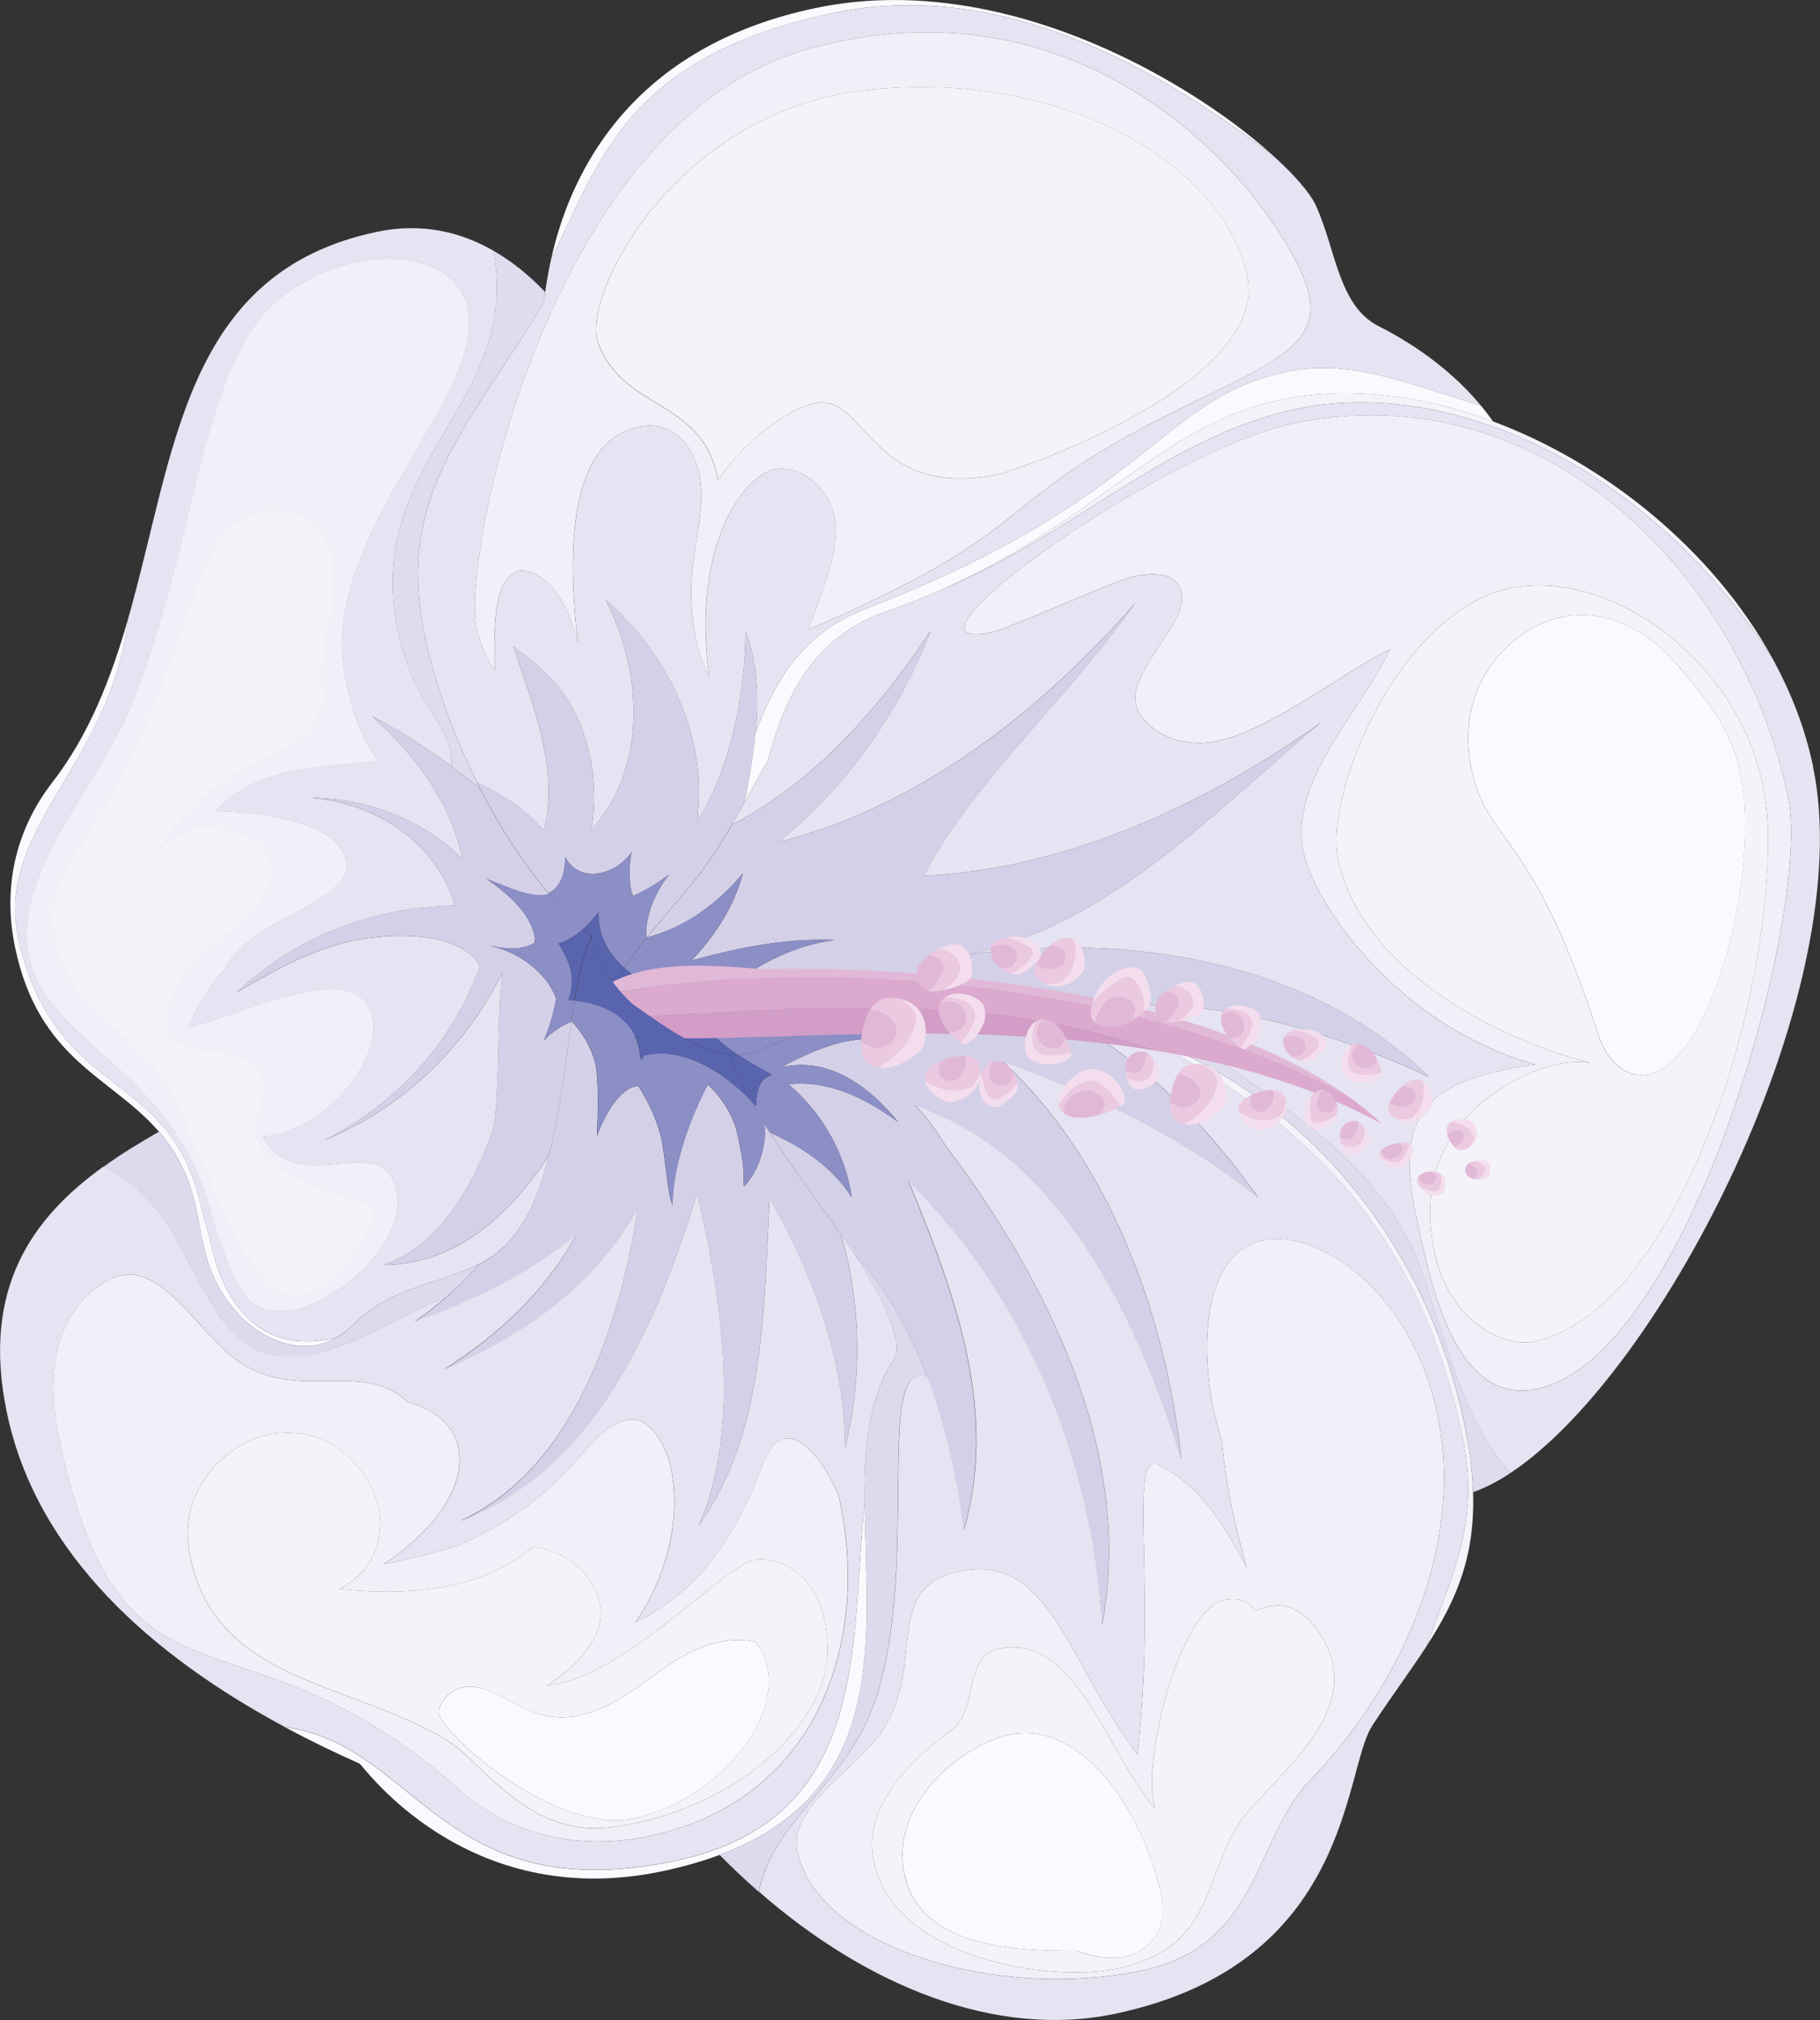 <?xml version="1.0" encoding="UTF-8"?>
<svg id="Layer_2" data-name="Layer 2" xmlns="http://www.w3.org/2000/svg" viewBox="0 0 314.57 349.06">
  <rect x="0" y="0" width="314.57" height="349.06" fill="#333333" stroke="none"/>
  <defs>
    <style>
      .cls-1 {
        fill: #8c8ec6;
      }

      .cls-2 {
        fill: #9f9dcd;
      }

      .cls-3 {
        fill: #f4ddec;
      }

      .cls-4 {
        fill: #f4f3fa;
      }

      .cls-5 {
        fill: #d3d0e8;
      }

      .cls-6 {
        fill: #d29dc7;
      }

      .cls-7 {
        fill: #cbc8e4;
      }

      .cls-8 {
        fill: #dbaace;
      }

      .cls-9 {
        fill: #e6e3f2;
      }

      .cls-10 {
        fill: #5864ae;
      }

      .cls-11 {
        fill: #ebc9e0;
      }

      .cls-12 {
        fill: #e2b8d7;
      }

      .cls-13 {
        fill: #dfdcee;
      }

      .cls-14 {
        fill: #f1eff7;
      }

      .cls-15 {
        fill: #dedaed;
      }

      .cls-16 {
        fill: #f8fafd;
      }
    </style>
  </defs>
  <g id="flower">
    <g>
      <polygon class="cls-2" points="114.03 176.74 114.03 176.74 114.03 176.74 114.03 176.74"/>
      <path class="cls-5" d="M247.02,186.08c-20.42-20.05-51.94-25.01-79.62-21.15,24.58-5.21,42.16-24.48,61.05-40.16-15.64,11.16-34.1,20.54-53.31,24.57-5.11,1.07-10.27,1.76-15.44,2,7.96-15.65,23.88-29.43,36.52-47.09-16.6,18.97-37.54,35.18-61.65,41.27,11.63-9.52,20.95-22.39,26.32-36.52-8.88,13.34-20.14,26.19-34.39,33.53-.98,1.69-1.99,3.36-3.05,4.95-.47.71-.96,1.42-1.45,2.1-3,4.15-6.76,8.14-10.17,12.4,6.6-1.68,12.24-5.9,16.56-11.04-1.5,5.66-4.82,10.79-8.86,15.01,1.54-.41,4.83-1.27,7.81-1.9,5.57-1.17,11.23-1.87,16.89-1.61-.79.1-1.58.24-2.36.4-6.49,1.36-12.38,4.74-17.58,8.98,7.84-.44,15.98.77,22.84,4.53.85-.21,1.7-.4,2.54-.58,11.44-2.4,22.59-2.52,33.11-.68,21.5-4.36,44.24,1.7,64.27,11Z"/>
      <path class="cls-5" d="M190.47,280.75c1.86-9.71,1.47-19.51-.55-29.12-4.05-19.36-14.65-37.97-26.48-53.64-1.42-2.23-3.05-4.7-5.23-6.95,25.18,8.51,38.23,36.62,45.94,60.95-.49-4.45-1.19-8.96-2.14-13.45-4.32-20.64-13.55-41.02-28.71-55.15,15.64,5.67,31.14,13.09,44.14,23.52-8.96-12.63-21.08-25.09-35.11-31.88-10.39-1.76-21.41-1.62-32.7.75-.63.13-1.27.28-1.9.43,2.57,1.28,5.02,2.87,7.6,4.13-3.01-1.03-6.11-1.01-9.19-.37-3.84.8-7.62,2.57-11.13,4.46.13-.03.27-.07.4-.09,7.98-1.67,14.92,3.45,19.81,9.53-5.56-4.06-12.04-7.32-18.94-6.51,5.32,4.46,9.19,10.89,10.61,17.68.13.61.23,1.22.32,1.83-3.3-5.16-8.51-8.69-14.19-11.2,4.7,7.36,10.31,14.46,14.72,21.14,9.05,9.91,14.2,23.28,17.05,36.9.74,3.56,1.33,7.13,1.79,10.66,2.96-10.15,2.59-20.34.5-30.34-2.14-10.2-6.06-20.22-10.03-29.8,15.82,15.44,26.43,36.54,31.01,58.43,1.26,6.01,2.06,12.08,2.39,18.1Z"/>
      <path class="cls-5" d="M111.69,162.13c3.44-4.32,7.26-8.35,10.29-12.55,2.47-3.42,4.63-7.22,6.77-11.06,1.53-8.27,3.1-16.91,1.4-25-.31-1.47-.73-2.92-1.27-4.35-.16,11.17-2.5,22.97-8.26,32.65.04-.38.03-.74-.02-1.11.42-3.92.19-7.86-.61-11.68-2.06-9.82-7.78-18.94-15.32-25.4,1.8,3.44,3.15,7.21,3.96,11.07,2.14,10.23.52,21.15-6.4,28.6.69-4.11.59-8.46-.27-12.61-2.2-10.51-7.65-14.88-13.25-19.07,1.8,5.45,3.98,11.2,5.19,16.98,1.05,5,1.37,10.02.1,14.87-3.19-3.63-7.19-6.27-11.53-8.23,3.46,6.93,7.63,13.52,12.32,19.06,2.24-.95,2.95-3.8,2.87-6.28,1.25,2.58,3.76,3.32,6.09,2.84,2.61-.55,4.29-2.03,5.43-3.62-.44,2.01-.54,4.44-.05,6.79.06.27.17.53.33.77,2.31-.98,4.58-2.5,6.17-3.68-2.06,2.57-4.24,7.03-3.93,11Z"/>
      <path class="cls-14" d="M309.07,137.83c-8.37-39.95-43.45-73.47-85.47-64.67-22.95,4.81-72.24,40.29-52.25,36.1,2.92-.61,21.72-9.05,24.35-9.6,3.68-.77,7.75-.88,8.54,2.91,1.08,5.14-9.16,13.21-7.91,19.19.61,2.92,5.89,7.99,14.13,6.26,9.21-1.93,21.02-11.45,29.82-15.86-5.49,11.53-17.56,22.78-14.97,35.18,1.64,7.83,15.15,29.52,40.06,36.61-1.75.25-3.58.55-5.41.93-13.99,2.93-18.62,8.86-15.29,24.75,2.64,12.62,6.88,33.31,20.97,30.36,26.38-5.52,47.5-82.71,43.43-102.16ZM247.89,216.11c-4.74-22.63,15.32-30.96,21.12-32.18,1.89-.4,3.86-.51,5.9-.28-17.19-4.35-39.73-16.64-43.61-35.16-2.44-11.65,10.77-42.87,29.67-46.83,18.47-3.87,43.9,15.06,44.59,41.54.79,30.43-15.89,83.49-40.49,88.64-4.5.94-14.44-2.64-17.19-15.73Z"/>
      <path class="cls-4" d="M305.56,143.2c-.68-26.48-26.12-45.4-44.59-41.54-18.9,3.96-32.11,35.18-29.67,46.83,3.88,18.52,26.42,30.81,43.61,35.16-2.04-.24-4-.12-5.9.28-5.81,1.22-25.86,9.55-21.12,32.18,2.74,13.09,12.69,16.67,17.19,15.73,24.6-5.15,41.27-58.21,40.49-88.64ZM276.15,178.53c-11.51-35.59-19.07-32.45-21.84-45.7-3.15-15.02,7.47-24.5,15.5-26.18,7.52-1.57,14.48,1.96,19.76,7.82.56.63,1.11,1.28,1.63,1.96.1.12.19.23.29.35,4.24,5.09,7.82,9.72,9.3,16.81,3.55,16.94-4.8,49.73-15.72,52.02-4.48.94-7.52-2.73-8.93-7.08Z"/>
      <path class="cls-16" d="M300.8,133.59c-1.48-7.09-5.07-11.72-9.3-16.81-.01,0-.03-.02-.04-.02-.08-.11-.17-.22-.25-.33-.54-.64-1.08-1.29-1.63-1.96-5.28-5.86-12.25-9.4-19.76-7.82-8.03,1.68-18.65,11.16-15.5,26.18,2.77,13.25,10.34,10.11,21.84,45.7,1.4,4.34,4.45,8.01,8.93,7.08,10.92-2.29,19.27-35.08,15.72-52.02Z"/>
      <path class="cls-13" d="M202.32,173.78c-6.56-.37-13.12,0-19.57,1.3,34.78,6.07,62.52,33.54,70.37,70.98.91,4.37,1.39,8.25,1.51,11.77,2.07-.72,4.22-1.83,6.43-3.29-8.05-8.81-11.33-23.2-15.18-34.48-8.92-26.15-41.3-36.01-43.56-46.28Z"/>
      <path class="cls-4" d="M306.25,113.58c-10.21-18.44-28.55-33.43-48.19-40.76-12.29-4.58-25.09-6.18-36.72-3.74-20.39,4.27-31.45,20.57-57.94,32.51,22.22-9.31,38.51-26.28,60.76-30.94,26.43-5.53,60.64,9.71,82.09,42.93Z"/>
      <path class="cls-9" d="M313.37,132.41c-1.37-6.54-3.82-12.86-7.12-18.82-21.45-33.23-55.67-48.47-82.09-42.93-22.25,4.66-38.54,21.63-60.76,30.94-.04.02-.08.04-.12.05-3.12,1.4-6.46,2.75-10.05,4-12.61,4.4-17.46,14.41-20.55,25.87-2.11,3.62-4.1,7.39-6.2,11.01,14.25-7.34,25.52-20.19,34.39-33.53-5.37,14.13-14.68,27-26.32,36.52,24.1-6.09,45.04-22.3,61.65-41.27-12.63,17.66-28.56,31.44-36.52,47.09,5.17-.25,10.34-.93,15.44-2,19.21-4.02,37.67-13.41,53.31-24.57-18.88,15.69-36.47,34.95-61.05,40.16,27.68-3.86,59.2,1.1,79.62,21.15-14.03-6.51-29.38-11.43-44.7-12.3,2.26,10.27,34.63,20.13,43.56,46.28,3.85,11.28,7.13,25.68,15.18,34.48,26.32-17.34,60.37-83.65,52.31-122.14ZM244.67,209.64c-3.33-15.89,1.3-21.82,15.29-24.75,1.83-.38,3.66-.68,5.41-.93-24.91-7.09-38.42-28.79-40.06-36.61-2.6-12.4,9.48-23.65,14.97-35.18-8.8,4.41-20.61,13.93-29.82,15.86-8.24,1.73-13.52-3.34-14.13-6.26-1.25-5.99,8.99-14.05,7.91-19.19-.79-3.79-4.86-3.68-8.54-2.91-2.63.55-21.42,8.99-24.35,9.6-19.99,4.19,29.3-31.29,52.25-36.1,42.02-8.8,77.1,24.72,85.47,64.67,4.07,19.45-17.05,96.64-43.43,102.16-14.1,2.95-18.33-17.73-20.97-30.36Z"/>
      <path class="cls-15" d="M148.04,300.82c13.06-21.53,1.95-66.78,12.21-62.93-2.98-7.83-7.02-15.1-12.5-21.09,3.41,5.18,6.1,10.1,7.07,14.71.28,1.33.21,2.59-.51,3.69-14.43,22.09,12.27,69.57-29.93,85.32,2.18,2.23,4.44,4.34,6.74,6.36,2.27-10.44,10.75-15.88,16.92-26.05Z"/>
      <path class="cls-4" d="M252.78,248.25c3.11,14.87-1.98,24.29-6.16,36.11,4.92-7.62,8.36-15.17,7.99-26.53-.11-3.52-.59-7.4-1.51-11.77-6.53-31.19-26.88-55.46-53.6-66.2,16.87,10.2,44.06,24.43,53.27,68.39Z"/>
      <path class="cls-14" d="M226.35,307.72c16.82-17.48,26.63-41.61,22.12-63.17-4.51-21.55-20.62-32.2-30.14-30.21-10.93,2.29-10.6,19.54-8.63,28.98.4,1.92.91,3.82,1.5,5.71.38,4.24,1.06,8.35,1.78,11.8.71,3.38,1.57,6.73,2.5,10.05-3.78-7.17-7.91-14.22-15.41-17.85-.26-.13-.5-.16-.71-.11-3.92.82.47,22.6-2.78,50.2-12.06-15.68-14.99-34.89-30.77-31.59-14.06,2.95-4.95,17.34-14.37,28.96-5,6.17-15.11,12.35-13.63,19.39,3.52,16.79,34.83,25.8,59.52,20.63,20.45-4.28,19.44-22.83,29.02-32.79ZM151.02,321.58c-1.88-8.98,5.58-16.85,13.39-22.57,4.88-3.57,1.95-12.8,8.27-14.12,13.17-2.76,18.53,17.8,26.98,27.7-.11-.5-.22-1-.32-1.5-1.57-7.52,4.54-32.98,12.31-34.61,3.02-.63,4.46.7,5.25,1.87.86-.38,1.81-.64,2.65-.81,5.46-1.14,9.81,5.27,10.79,9.96,2.04,9.73-7.97,17.92-14.55,25.45-8.27,9.46-4.5,23.4-22.85,27.24-11.33,2.37-38.36-1.6-41.92-18.61Z"/>
      <path class="cls-9" d="M237.11,298.29c3.37-5.16,6.69-9.56,9.52-13.94,4.17-11.82,9.27-21.24,6.16-36.11-9.21-43.96-36.4-58.19-53.27-68.39-5.48-2.2-11.22-3.84-17.17-4.84,14.02,6.79,26.15,19.25,35.11,31.88-13-10.43-28.49-17.85-44.14-23.52,15.16,14.13,24.38,34.52,28.71,55.15.94,4.49,1.65,9,2.14,13.45-7.71-24.33-20.75-52.44-45.94-60.95,2.18,2.25,3.81,4.72,5.23,6.95,11.83,15.68,22.42,34.29,26.48,53.64,2.01,9.61,2.41,19.41.55,29.12-.33-6.03-1.14-12.09-2.39-18.1-4.58-21.89-15.19-42.98-31.01-58.43,3.97,9.58,7.89,19.59,10.03,29.8,2.09,10,2.47,20.19-.5,30.34-.46-3.53-1.05-7.1-1.79-10.66-1.13-5.37-2.61-10.71-4.55-15.81-10.26-3.85.84,41.4-12.21,62.93-6.17,10.17-14.64,15.6-16.92,26.05,18.76,16.42,41.06,25.41,61.49,21.14,41.1-8.61,39.51-42.08,44.5-49.71ZM137.81,319.89c-1.47-7.04,8.63-13.22,13.63-19.39,9.43-11.63.31-26.02,14.37-28.96,15.78-3.31,18.71,15.9,30.77,31.59,3.25-27.6-1.14-49.38,2.78-50.2.21-.04.45-.01.71.11,7.51,3.63,11.63,10.68,15.41,17.85-.94-3.32-1.8-6.67-2.5-10.05-.72-3.46-1.41-7.57-1.78-11.8-.59-1.89-1.1-3.79-1.5-5.71-1.98-9.44-2.3-26.69,8.63-28.98,9.52-1.99,25.63,8.66,30.14,30.21,4.51,21.56-5.3,45.69-22.12,63.17-9.59,9.96-8.57,28.51-29.02,32.79-24.69,5.17-56-3.84-59.52-20.63Z"/>
      <path class="cls-16" d="M149.73,105.15c-10.79,4.18-15.51,11.84-19.14,21.46-.39,3.99-1.12,8-1.85,11.92,1.3-2.34,2.59-4.7,3.94-7.01,3.09-11.46,7.94-21.47,20.55-25.87,34.15-11.93,45.28-31.78,68.1-36.56,11.64-2.44,24.44-.84,36.72,3.74-.65-.94-1.35-1.86-2.09-2.75-11.66-3.46-22.42-8.18-33.33-5.9-22.5,4.71-23.14,21.7-72.9,40.97Z"/>
      <path class="cls-16" d="M143.83,2.28c27.05-5.67,52.75,6.93,75.79,24.22-14.7-13.07-46.97-31.75-78.66-25.11-33.78,7.07-42.92,30.91-45.69,43.32,8.3-16.37,12.72-34.91,48.56-42.42Z"/>
      <path class="cls-9" d="M120.6,140.73c.06.36.06.73.02,1.11,5.76-9.68,8.1-21.48,8.26-32.65.54,1.43.97,2.88,1.27,4.35.89,4.25.87,8.66.44,13.08,3.62-9.63,8.34-17.28,19.14-21.46,49.76-19.27,50.41-36.26,72.9-40.97,10.91-2.28,21.67,2.44,33.33,5.9-4.56-5.53-10.78-10.24-17.68-13.73-6.96-3.52-7.37-13.28-10.86-20.88-.96-2.1-3.7-5.32-7.81-8.97C196.58,9.21,170.88-3.38,143.83,2.28c-35.84,7.51-40.26,26.04-48.56,42.42-.54,2.43-.85,4.43-1.04,5.77-.15,1.05-.24,1.71-.32,1.85-11.98,20.5-25.71,32.64-20.57,57.21,1.72,8.21,4.89,17.23,9.13,25.73,4.34,1.96,8.34,4.6,11.53,8.23,1.27-4.86.95-9.88-.1-14.87-1.21-5.78-3.39-11.53-5.19-16.98,5.6,4.19,11.05,8.56,13.25,19.07.87,4.14.96,8.5.27,12.61,6.91-7.45,8.54-18.38,6.4-28.6-.81-3.87-2.16-7.63-3.96-11.07,7.54,6.46,13.26,15.58,15.32,25.4.8,3.83,1.04,7.76.61,11.68ZM120.32,110.56c-2.78-13.29,2.31-20.21.51-28.81-.96-4.6-4.38-9.26-10.46-7.99-13.45,2.82-11.8,25.95-10.49,37.23-.25-.86-.46-1.56-.56-1.89-2.86-9.54-8.12-10.78-9.45-10.5-5.11,1.07-4.35,12.07-4.4,17.27-1.58-2.36-2.58-4.88-3.13-7.5-2.53-12.08,12.57-87.46,57.33-99.89,45.22-12.56,74.98,18.55,84.42,36.8,6.88,13.3-1.26,16.08-20.15,25.37-34.03,16.72-22.44,20.18-64.15,38.12,2.1-6.52,5.64-13.74,4.4-19.67-.98-4.67-5.67-8.96-10.46-7.96-4.72.99-14.34,12.43-11.15,35.71-1.11-1.99-1.95-4.86-2.25-6.29Z"/>
      <path class="cls-14" d="M120.83,81.75c1.8,8.59-3.29,15.52-.51,28.81.3,1.43,1.13,4.3,2.25,6.29-3.19-23.28,6.43-34.72,11.15-35.71,4.8-1,9.48,3.29,10.46,7.96,1.24,5.93-2.31,13.15-4.4,19.67,41.71-17.95,30.13-21.41,64.15-38.12,18.89-9.28,27.03-12.07,20.15-25.37-9.44-18.25-39.2-49.36-84.42-36.8-44.76,12.43-59.86,87.81-57.33,99.89.55,2.62,1.55,5.14,3.13,7.5.05-5.2-.71-16.2,4.4-17.27,1.33-.28,6.59.96,9.45,10.5.1.33.31,1.03.56,1.89-1.32-11.28-2.96-34.41,10.49-37.23,6.08-1.27,9.5,3.39,10.46,7.99ZM103.36,59.14c-2.88-8.14,13.58-40.35,47.04-43.65,34.72-3.42,61.3,13.74,65.16,32.17,3.92,18.69-40.16,33.7-42.88,34.27-22.45,4.7-22.89-14.11-31.81-12.24-5.83,1.22-13.5,8.07-16.77,13.36-.04-.25-.09-.49-.14-.73-2.83-13.5-16.44-11.38-20.61-23.16Z"/>
      <path class="cls-4" d="M124.11,83.04c3.27-5.28,10.93-12.13,16.77-13.36,8.92-1.87,9.35,16.94,31.81,12.24,2.71-.57,46.79-15.57,42.88-34.27-3.86-18.43-30.45-35.6-65.16-32.17-33.46,3.3-49.91,35.51-47.04,43.65,4.17,11.78,17.78,9.67,20.61,23.16.05.24.1.49.14.73Z"/>
      <path class="cls-16" d="M200.69,327.41c-2.71-12.92-12.9-30.46-26.39-27.64-7.2,1.51-20.64,11.31-17.96,24.1,2.52,12.03,17.43,13.29,29.63,13.22,2.83.93,5.8,1.6,8.47,1.04,3.23-.68,7.71-3.79,6.26-10.72Z"/>
      <path class="cls-4" d="M215.79,312.95c6.58-7.53,16.59-15.72,14.55-25.45-.98-4.69-5.34-11.1-10.79-9.96-.84.18-1.79.43-2.65.81-.79-1.17-2.23-2.5-5.25-1.87-7.77,1.63-13.88,27.09-12.31,34.61.1.5.21,1,.32,1.5-8.45-9.9-13.81-30.46-26.98-27.7-6.32,1.32-3.39,10.55-8.27,14.12-7.81,5.71-15.27,13.58-13.39,22.57,3.56,17.01,30.59,20.98,41.92,18.61,18.34-3.84,14.58-17.78,22.85-27.24ZM156.33,323.87c-2.68-12.79,10.76-22.59,17.96-24.1,13.49-2.83,23.69,14.72,26.39,27.64,1.45,6.93-3.03,10.04-6.26,10.72-2.67.56-5.65-.11-8.47-1.04-12.19.06-27.11-1.2-29.63-13.22Z"/>
      <path class="cls-1" d="M108.63,166.24c-.24.35-.46.7-.69,1.06,5,4.5,12.38,6.15,12.41,6.29.79,3.77,3.88,6.51,7.27,8.72.61-.01,1.22-.07,1.82-.2,0,0,.04-.02.11-.04.02,0,.05-.02.07-.03.05-.02.11-.04.19-.07.02,0,.03-.01.05-.02.03-.01.07-.03.1-.04.04-.02.08-.03.12-.05.06-.02.13-.05.2-.08.02,0,.04-.02.06-.02.07-.03.14-.06.22-.08.03-.01.06-.02.1-.04.07-.03.15-.06.23-.09.04-.02.08-.03.12-.05.08-.03.17-.07.26-.1.04-.02.09-.03.13-.05.09-.03.19-.07.28-.11.05-.02.09-.04.14-.05.1-.04.21-.08.32-.12.05-.02.09-.03.14-.05.11-.04.22-.08.34-.13.05-.02.11-.04.16-.06.12-.05.25-.09.37-.14.05-.02.09-.03.14-.05.13-.05.27-.1.41-.15.05-.02.1-.04.15-.05.14-.05.28-.1.42-.15.06-.02.11-.04.17-.06.14-.05.29-.1.44-.16.06-.02.12-.04.18-.06.15-.05.29-.1.44-.16.07-.02.13-.05.2-.07.15-.05.3-.11.46-.16.07-.02.14-.05.21-.07.16-.05.31-.11.47-.16.07-.02.14-.05.21-.07.16-.05.32-.11.49-.17.07-.02.15-.05.22-.07.16-.05.33-.11.49-.16.08-.03.16-.05.24-.08.17-.05.34-.11.51-.16.08-.03.16-.05.24-.08.17-.06.34-.11.52-.17.08-.03.16-.05.24-.08.17-.05.35-.11.52-.16.09-.03.18-.05.26-.08.17-.05.35-.11.52-.16.09-.03.18-.05.27-.08.18-.05.35-.11.53-.16.09-.03.18-.05.28-.08.18-.05.35-.1.53-.16.09-.03.19-.05.28-.08.18-.05.36-.1.54-.15.09-.03.18-.05.28-.08.18-.05.36-.1.54-.15.1-.03.19-.05.29-.08.18-.05.36-.1.54-.14.1-.03.2-.05.29-.08.18-.05.36-.09.54-.14.1-.03.2-.05.29-.07.18-.05.36-.09.54-.13.02,0,.05-.01.07-.02-6.86-3.76-15-4.97-22.84-4.53,5.2-4.24,11.09-7.62,17.58-8.98.78-.16,1.56-.3,2.36-.4-5.66-.25-11.31.45-16.89,1.61-2.98.62-6.27,1.48-7.81,1.9,4.04-4.22,7.36-9.34,8.86-15.01-4.32,5.15-9.96,9.36-16.56,11.04-.27.34-.53.68-.79,1.02-.29.37-.59.75-.87,1.13-.52.69-1.03,1.4-1.52,2.11Z"/>
      <path class="cls-1" d="M146.2,176.57c-.18.05-.36.09-.54.14-.1.03-.2.05-.29.08-.18.05-.36.1-.54.14-.1.03-.19.05-.29.08-.18.05-.36.1-.54.15-.09.03-.18.05-.28.08-.18.05-.36.1-.54.15-.09.03-.19.05-.28.08-.18.05-.35.1-.53.16-.09.03-.18.05-.28.08-.18.05-.35.11-.53.16-.09.03-.18.05-.27.08-.17.05-.35.11-.52.16-.09.03-.18.05-.26.08-.17.05-.35.11-.52.16-.08.03-.16.05-.24.08-.17.06-.35.11-.52.17-.08.03-.16.05-.24.08-.17.05-.34.11-.51.16-.08.03-.16.05-.24.08-.17.05-.33.11-.49.16-.07.02-.15.05-.22.07-.16.06-.33.11-.49.17-.07.02-.14.05-.21.07-.16.05-.32.11-.47.16-.07.02-.14.05-.21.07-.15.05-.31.11-.46.16-.07.02-.13.05-.2.07-.15.05-.3.1-.44.16-.06.02-.12.04-.18.06-.15.05-.29.1-.44.16-.06.02-.11.04-.17.06-.14.05-.28.1-.42.15-.05.02-.1.04-.15.05-.14.05-.28.1-.41.15-.05.02-.09.03-.14.05-.13.05-.25.09-.37.14-.05.02-.11.04-.16.06-.12.04-.23.09-.34.13-.05.02-.09.03-.14.05-.11.04-.21.08-.32.12-.05.02-.1.04-.14.05-.1.04-.19.07-.28.11-.05.02-.09.03-.13.05-.09.03-.18.07-.26.1-.04.02-.08.03-.12.05-.08.03-.15.06-.23.09-.03.01-.07.03-.1.04-.07.03-.15.06-.22.08-.02,0-.04.02-.06.02-.07.03-.14.05-.2.08-.04.02-.08.03-.12.05-.03.01-.07.03-.1.04-.02,0-.03.01-.05.02-.07.03-.13.05-.19.07-.02,0-.05.02-.07.03-.07.03-.11.04-.11.04-.6.13-1.21.19-1.82.2,1.96,1.28,4.03,2.39,5.81,3.42-2.33.64-2.73,3.19-2.74,5.36-.31-.34-.64-.68-.97-1.01.03.06.06.12.1.18.13.24.26.47.4.71.16.29.33.58.5.88.14.24.27.47.41.71.17.29.35.59.53.88.14.23.28.47.42.7.31.51.63,1.02.96,1.53,5.68,2.51,10.88,6.04,14.19,11.2-.09-.61-.19-1.23-.32-1.83-1.42-6.79-5.29-13.22-10.61-17.68,6.9-.81,13.38,2.45,18.94,6.51-4.89-6.07-11.83-11.2-19.81-9.53-.13.03-.27.06-.4.09,3.5-1.89,7.29-3.66,11.13-4.46,3.07-.64,6.18-.66,9.19.37-2.58-1.26-5.02-2.86-7.6-4.13-.24.06-.47.11-.71.17-.18.04-.36.09-.54.13-.1.02-.2.05-.29.07Z"/>
      <path class="cls-7" d="M134.43,180.23c.14-.05.29-.1.44-.16-.15.05-.29.1-.44.16Z"/>
      <path class="cls-7" d="M129.62,182.04c.05-.02.11-.04.19-.07-.07.03-.13.05-.19.07Z"/>
      <path class="cls-7" d="M139.23,178.59c.17-.06.34-.11.52-.17-.17.06-.35.11-.52.17Z"/>
      <path class="cls-7" d="M129.86,181.95s.07-.03.1-.04c-.03.01-.07.03-.1.04Z"/>
      <path class="cls-7" d="M129.44,182.12s.04-.02.11-.04c-.07.03-.11.04-.11.04Z"/>
      <path class="cls-7" d="M131.39,181.36c.09-.03.19-.07.28-.11-.1.04-.19.07-.28.11Z"/>
      <path class="cls-7" d="M130.65,181.64c.07-.03.15-.06.23-.09-.08.03-.15.06-.23.09Z"/>
      <path class="cls-7" d="M132.77,180.84c.12-.05.25-.09.37-.14-.13.05-.25.09-.37.14Z"/>
      <path class="cls-7" d="M132.27,181.02c.11-.04.22-.08.34-.13-.12.04-.23.09-.34.13Z"/>
      <path class="cls-7" d="M139.99,178.35c.17-.05.35-.11.52-.16-.17.05-.35.11-.52.16Z"/>
      <path class="cls-7" d="M140.78,178.11c.17-.05.35-.11.52-.16-.17.05-.35.11-.52.16Z"/>
      <path class="cls-7" d="M135.69,179.78c.15-.05.3-.11.46-.16-.16.05-.31.11-.46.16Z"/>
      <path class="cls-7" d="M131,181.5c.08-.03.17-.07.26-.1-.09.03-.18.07-.26.1Z"/>
      <path class="cls-7" d="M130.08,181.86c.06-.02.13-.05.2-.08-.07.03-.14.05-.2.08Z"/>
      <path class="cls-7" d="M136.36,179.55c.16-.05.31-.11.47-.16-.16.05-.32.11-.47.16Z"/>
      <path class="cls-7" d="M138.49,178.84c.17-.05.34-.11.51-.16-.17.06-.34.11-.51.16Z"/>
      <path class="cls-7" d="M131.82,181.19c.1-.04.21-.08.32-.12-.11.04-.21.08-.32.12Z"/>
      <path class="cls-7" d="M130.34,181.76c.07-.03.14-.06.22-.08-.08.03-.15.06-.22.08Z"/>
      <path class="cls-7" d="M133.29,180.65c.13-.05.27-.1.41-.15-.14.05-.28.1-.41.15Z"/>
      <path class="cls-7" d="M135.05,180.01c.15-.05.29-.1.44-.16-.15.05-.3.1-.44.16Z"/>
      <path class="cls-7" d="M133.85,180.44c.14-.05.28-.1.42-.15-.14.05-.28.1-.42.15Z"/>
      <path class="cls-7" d="M137.05,179.32c.16-.05.32-.11.49-.17-.16.06-.33.11-.49.17Z"/>
      <path class="cls-7" d="M137.76,179.08c.16-.05.33-.11.49-.16-.17.05-.33.11-.49.16Z"/>
      <path class="cls-7" d="M145.66,176.71c.18-.05.36-.09.54-.14-.18.05-.36.09-.54.14Z"/>
      <path class="cls-7" d="M147.03,176.36c-.18.04-.36.09-.54.13.18-.05.36-.09.54-.13Z"/>
      <path class="cls-7" d="M141.57,177.86c.18-.05.35-.11.53-.16-.18.05-.35.11-.53.16Z"/>
      <path class="cls-7" d="M144,177.16c.18-.05.36-.1.54-.15-.18.05-.36.1-.54.15Z"/>
      <path class="cls-7" d="M144.83,176.93c.18-.05.36-.1.54-.14-.18.05-.36.1-.54.14Z"/>
      <path class="cls-7" d="M142.37,177.62c.18-.05.35-.1.53-.16-.18.05-.35.1-.53.16Z"/>
      <path class="cls-7" d="M143.18,177.39c.18-.05.36-.1.54-.15-.18.05-.36.1-.54.15Z"/>
      <path class="cls-7" d="M132.08,194.12c-.14-.23-.28-.46-.42-.7.14.23.28.47.42.7Z"/>
      <path class="cls-7" d="M130.21,190.96c-.13-.24-.26-.47-.4-.71.13.24.26.47.4.71Z"/>
      <path class="cls-7" d="M131.13,192.55c-.14-.24-.28-.47-.41-.71.14.24.27.47.41.71Z"/>
      <path class="cls-1" d="M96.34,156.1c.09.1.17.2.26.29.2.22.4.43.6.65.1.11.2.22.31.33.19.2.39.4.58.6.11.11.22.23.33.34.19.19.38.38.58.57.12.11.23.23.35.34.2.19.4.38.6.57.11.1.22.21.33.31.17.15.34.3.5.45.98-.88,1.86-1.9,2.67-2.96-.04.95.04,1.87.22,2.75.6,2.85,2.24,5.14,4.26,6.96.23-.35.45-.71.69-1.06.49-.71,1-1.42,1.52-2.11.28-.38.58-.75.87-1.13.23-.29.45-.58.67-.87-.3-3.96,1.87-8.42,3.93-11-1.59,1.18-3.87,2.7-6.17,3.68-.15-.24-.27-.5-.33-.77-.49-2.35-.38-4.77.05-6.79-1.15,1.59-2.82,3.07-5.43,3.62-2.33.49-4.83-.26-6.09-2.84.08,2.48-.63,5.32-2.87,6.28.23.28.47.55.71.82.07.08.14.17.22.25.21.24.42.47.64.71Z"/>
      <path class="cls-7" d="M111.02,163c-.29.38-.59.75-.87,1.13.28-.38.58-.75.87-1.13Z"/>
      <path class="cls-7" d="M100.28,160.1c-.11-.1-.22-.21-.33-.31.11.1.22.21.33.31Z"/>
      <path class="cls-7" d="M96.61,156.4c-.09-.1-.18-.19-.26-.29.09.1.17.2.26.29Z"/>
      <path class="cls-7" d="M95.49,155.15c.07.08.14.17.22.25-.07-.08-.14-.17-.22-.25Z"/>
      <path class="cls-7" d="M97.51,157.37c-.1-.11-.2-.22-.31-.33.1.11.2.22.31.33Z"/>
      <path class="cls-7" d="M98.43,158.31c-.11-.11-.22-.23-.33-.34.11.11.22.23.33.34Z"/>
      <path class="cls-7" d="M99.35,159.22c-.12-.11-.23-.23-.35-.34.12.11.23.23.35.34Z"/>
      <path class="cls-2" d="M109.27,173.44c1.55,1.07,3.14,2.21,4.76,3.3h0s0,0,0,0c0,0,0,0,0,0-1.62-1.09-3.22-2.23-4.76-3.3Z"/>
      <path class="cls-10" d="M109.27,173.44c1.55,1.07,3.14,2.21,4.76,3.3,0,0,0,0,0,0,3.97,2.67,8.09,5.05,12.04,5.5.52.06,1.03.08,1.55.07-3.39-2.21-6.48-4.95-7.27-8.72-.03-.14-7.41-1.8-12.41-6.29-.6.92-1.17,1.86-1.7,2.82.94,1.21,1.96,2.33,3.02,3.32Z"/>
      <path class="cls-10" d="M126.71,183.86c.08.18.16.36.23.54.15.35.3.71.46,1.06.1.22.2.43.3.65.15.32.3.64.45.96.11.23.22.46.34.68.15.3.31.61.47.91.12.23.25.47.37.7.13.24.26.47.39.71.33.34.66.68.97,1.01.01-2.16.4-4.71,2.74-5.36-1.78-1.03-3.85-2.14-5.81-3.42-.51.01-1.03-.01-1.55-.07.2.54.41,1.08.64,1.61Z"/>
      <path class="cls-10" d="M101.23,160.94c.32.28.63.55.95.81.06.05.11.1.17.14-.04.07-.08.14-.12.22,0,.02,0,.05,0,.06.55,2.63,2.08,5.45,4.01,7.94.52-.96,1.1-1.9,1.7-2.82-2.03-1.82-3.67-4.11-4.26-6.96-.18-.88-.26-1.79-.22-2.75-.81,1.06-1.69,2.08-2.67,2.96.05.04.1.09.15.13.1.09.19.18.29.26Z"/>
      <path class="cls-6" d="M105.59,175.95c-1.61.07-3.15-.33-4.46-1.06,0,0,0,0,0,0,2.01,10.23,52.2-1.24,99.36,6.78-31.41-11.33-64.43-7.05-94.9-5.72Z"/>
      <path class="cls-12" d="M232.61,189.16c-25.21-17.7-71.7-22.37-101.1-21.72-6.28-.49-14.3-1.18-20.97.49-2.7.68-5.5,1.94-7.34,3.4-.42.33-.78.67-1.08,1.01,36.54-7.5,92.43-3.54,130.49,16.82Z"/>
      <path class="cls-8" d="M232.61,189.16c-38.07-20.36-93.95-24.32-130.49-16.82-.75.84-1.14,1.72-.98,2.55,1.31.73,2.85,1.13,4.46,1.06,30.46-1.33,63.48-5.61,94.9,5.72,13.39,2.28,26.54,6.12,38.28,12.48-1.87-1.77-3.93-3.43-6.16-5Z"/>
      <g>
        <path class="cls-12" d="M251.92,198.08c.73-.45,1.42-1.72.97-2.4-.31-.48-1.16-.73-1.94-.25-.21.13-.5.45-.76.81.15.46.39.91.61,1.26.2.31.42.57.65.78.14-.04.28-.09.4-.16.02-.01.04-.02.06-.04Z"/>
        <path class="cls-11" d="M253.82,198.3s.05-.03.07-.05c.83-.92.97-1.77.75-2.11-.12-.18-.21-.37-.33-.55-.66-1.01-2.19-1.63-3.41-1.78-.01,0-.02.01-.03.02-.94.58-.96,1.54-.67,2.41.26-.36.55-.68.76-.81.78-.48,1.63-.23,1.94.25.44.68-.24,1.95-.97,2.4-.02.01-.04.02-.06.04-.12.07-.25.12-.4.16.59.53,1.33.66,2.36.02Z"/>
        <path class="cls-3" d="M254.31,195.59c.12.18.21.37.33.55.22.34.08,1.19-.75,2.11,1.91-1.24,1.45-3.22.93-4.03-.12-.18-.28-.34-.46-.42-1.01-.47-2.44-.6-3.46,0,1.22.15,2.76.77,3.41,1.78Z"/>
      </g>
      <g>
        <path class="cls-12" d="M253.42,202.92c.25.39.68.63,1.17.76.05-.02.1-.04.15-.07.49-.3.94-1.06.62-1.55-.22-.33-.91-.84-1.53-1.04-.6.45-.78,1.33-.41,1.9Z"/>
        <path class="cls-3" d="M255.53,203.78s-.05.03-.07.04c.64.03,1.23-.08,1.5-.25.7-.43.86-1.91.31-2.75h0c-.27-.42-1.46-.37-2.37-.18.66.15,1.35.46,1.61.85.55.85-.34,1.9-.98,2.29Z"/>
        <path class="cls-11" d="M254.74,203.61s-.1.05-.15.07c.28.08.58.12.87.14.02-.01.05-.03.07-.04.64-.4,1.53-1.44.98-2.29-.26-.39-.95-.71-1.61-.85-.43.09-.8.2-.98.31-.03.02-.06.05-.09.07.61.2,1.31.71,1.53,1.04.32.49-.13,1.25-.62,1.55Z"/>
      </g>
      <g>
        <path class="cls-11" d="M248.46,205.84c.68-.42.96-1.91.47-3.08-.31-.14-.68-.25-1.09-.3.18.24.36.51.42.6,0,0,.01.02.02.03.19.29,0,1.01-.68,1.43-.9.56-1.8-.02-2.29-.78-.08-.12-.14-.25-.19-.38-.26.37-.3.89.2,1.65,0,0,0,0,0,0,1.4.73,2.81,1.01,3.13.82Z"/>
        <path class="cls-3" d="M249.73,205.5c.1-.7.13-1.37-.03-1.99-.02-.09-.06-.18-.11-.26-.11-.17-.35-.34-.66-.48.49,1.17.21,2.66-.47,3.08-.32.2-1.74-.08-3.13-.82.79,1.21,2.59,2.05,3.87,1.26.3-.18.49-.44.54-.79Z"/>
        <path class="cls-12" d="M247.6,204.52c.67-.42.87-1.14.68-1.43,0,0-.01-.02-.02-.03-.07-.09-.24-.36-.42-.6-.7-.09-1.48-.02-2.11.36-.24.15-.46.32-.61.54.05.13.12.26.19.38.49.76,1.39,1.33,2.29.78Z"/>
      </g>
      <g>
        <path class="cls-11" d="M242.04,200.6c.6-.37,1.27-1.68,1.61-3.03-.45-.09-1.14-.12-1.88-.04.19.16.37.33.51.55.02.02.03.05.05.07.31.48-.21,1.35-.82,1.72-.54.33-1.93.66-2.65-.45-.07-.11-.14-.29-.21-.51-.17.27-.26.57-.23.88,1.06.87,2.56,1.47,3.62.81Z"/>
        <path class="cls-3" d="M244.21,197.96c-.01-.07-.03-.14-.07-.19-.06-.09-.24-.16-.49-.21-.34,1.36-1.01,2.66-1.61,3.03-1.06.66-2.56.06-3.62-.81.02.23.09.47.25.71.49.75,2.36,1.91,3.75,1.05.92-.57,1.23-1.15,1.53-1.85.25-.59.35-1.18.26-1.73Z"/>
        <path class="cls-12" d="M241.51,199.87c.61-.38,1.13-1.24.82-1.72-.02-.03-.03-.05-.05-.07-.14-.22-.32-.4-.51-.55-.84.09-1.75.31-2.43.73-.29.18-.53.41-.69.66.06.22.14.4.21.51.72,1.11,2.11.78,2.65.45Z"/>
      </g>
      <g>
        <path class="cls-12" d="M240.68,190.87c.92.57,2.91.55,3.64-.41.51-.67.48-1.84-.5-2.44-.26-.16-.82-.3-1.41-.37-.56.48-1.05,1.04-1.42,1.54-.33.44-.59.86-.77,1.27.12.14.25.27.38.36.02.02.05.03.08.05Z"/>
        <path class="cls-11" d="M241.21,193.25s.06.03.1.05c1.59.38,2.78,0,3.14-.49.19-.25.41-.49.6-.74,1.07-1.42,1.24-3.64.92-5.17-.01,0-.02-.02-.04-.03-1.19-.73-2.47-.13-3.52.77.59.07,1.15.21,1.41.37.98.6,1.01,1.77.5,2.44-.72.96-2.72.98-3.64.41-.03-.02-.05-.03-.08-.05-.14-.1-.26-.22-.38-.36-.45,1.04-.32,1.99.99,2.79Z"/>
        <path class="cls-3" d="M245.04,192.07c-.19.25-.41.49-.6.74-.36.48-1.55.86-3.14.49,2.48,1.44,4.94-.38,5.79-1.51.19-.25.33-.55.37-.81.19-1.49-.24-3.26-1.5-4.07.32,1.53.15,3.74-.92,5.17Z"/>
      </g>
      <g>
        <path class="cls-12" d="M232.11,194.62c-.41.55-.55,1.21-.52,1.87.05.04.1.1.16.13.62.38,1.82.42,2.34-.27.35-.47.73-1.62.74-2.47-.86-.42-2.11-.06-2.72.74Z"/>
        <path class="cls-3" d="M231.87,197.66s-.06-.04-.08-.06c.23.77.63,1.4.97,1.61.88.54,2.93-.23,3.82-1.42h0c.44-.59-.14-1.96-.77-2.91.09.87-.03,1.89-.45,2.44-.91,1.21-2.69.83-3.49.33Z"/>
        <path class="cls-11" d="M231.75,196.62c-.06-.04-.1-.09-.16-.13.01.39.08.77.19,1.12.03.02.06.04.08.06.81.5,2.59.87,3.49-.33.42-.56.54-1.57.45-2.44-.3-.45-.62-.81-.84-.95-.04-.03-.09-.04-.14-.06,0,.85-.38,2-.74,2.47-.52.69-1.72.65-2.34.27Z"/>
      </g>
      <g>
        <path class="cls-11" d="M226.83,193.84c.86.53,2.97-.1,4.32-1.44.05-.45.04-.96-.06-1.47-.24.37-.53.75-.62.89,0,.01-.02.03-.03.04-.31.41-1.36.65-2.21.12-1.13-.7-.75-2.13.06-3.19.12-.16.27-.32.42-.47-.61-.06-1.32.22-2.13,1.3,0,0,0,0,0,.01-.38,2.12-.15,3.97.26,4.22Z"/>
        <path class="cls-3" d="M227.85,195.11c.98-.33,1.89-.74,2.65-1.33.11-.09.21-.19.29-.3.18-.24.31-.63.36-1.09-1.35,1.34-3.46,1.97-4.32,1.44-.4-.25-.64-2.1-.26-4.22-1.28,1.72-1.63,4.37-.02,5.36.37.23.8.29,1.29.12Z"/>
        <path class="cls-12" d="M228.24,191.98c.84.52,1.9.28,2.21-.12,0-.01.02-.03.03-.04.09-.14.38-.52.62-.89-.18-.89-.61-1.76-1.39-2.24-.3-.18-.62-.34-.98-.37-.15.15-.3.31-.42.47-.8,1.07-1.18,2.5-.06,3.19Z"/>
      </g>
      <g>
        <path class="cls-11" d="M234.02,185.41c.76.47,2.79.41,4.76-.07-.07-.59-.33-1.42-.75-2.24-.13.32-.29.65-.52.96-.03.03-.05.07-.08.11-.51.68-1.89.62-2.66.15-.68-.42-1.71-1.84-.54-3.4.12-.16.33-.36.59-.58-.43-.03-.87.07-1.27.3-.71,1.81-.86,3.96.47,4.78Z"/>
        <path class="cls-3" d="M238.48,186.25c.1-.06.17-.13.22-.2.09-.12.11-.38.08-.71-1.96.48-4,.54-4.76.07-1.34-.82-1.18-2.97-.47-4.78-.3.17-.59.41-.84.75-.8,1.06-1.54,4.01.2,5.09,1.16.72,2.07.7,3.14.59.9-.09,1.72-.35,2.43-.81Z"/>
        <path class="cls-12" d="M234.77,184.31c.76.47,2.15.52,2.66-.15.03-.04.05-.07.08-.11.23-.31.39-.64.52-.96-.48-.93-1.17-1.85-2.03-2.38-.37-.23-.77-.35-1.18-.38-.26.22-.47.42-.59.58-1.17,1.56-.14,2.98.54,3.4Z"/>
      </g>
      <g>
        <path class="cls-12" d="M220.21,188.95c.16,1.09-.71,2.92-1.95,3.17-.87.18-1.99-.35-2.15-1.51-.04-.31.06-.88.24-1.46.7-.31,1.46-.52,2.1-.65.56-.12,1.09-.17,1.56-.16.08.17.15.34.19.51,0,.03.01.06.02.09Z"/>
        <path class="cls-11" d="M222.29,190.45s0,.07,0,.11c-.31,1.62-1.2,2.56-1.81,2.69-.33.07-.65.17-.98.24-1.84.38-4.05-.41-5.4-1.36,0-.02,0-.03-.01-.05-.2-1.4.93-2.33,2.25-2.91-.19.57-.29,1.15-.24,1.46.17,1.16,1.28,1.68,2.15,1.51,1.24-.26,2.11-2.08,1.95-3.17,0-.03,0-.06-.02-.09-.03-.17-.1-.34-.19-.51,1.2.03,2.06.56,2.29,2.1Z"/>
        <path class="cls-3" d="M219.51,193.48c.33-.07.65-.17.98-.24.62-.13,1.5-1.06,1.81-2.69.34,2.9-2.47,4.39-3.94,4.69-.33.07-.67.07-.95,0-1.53-.46-3.06-1.62-3.3-3.12,1.35.95,3.56,1.74,5.4,1.36Z"/>
      </g>
      <g>
        <path class="cls-11" d="M228.02,179.98c.15,1.01-1.37,2.69-3.24,3.36-.46-.14-.95-.38-1.4-.69.46-.06.95-.17,1.12-.19.02,0,.03,0,.05,0,.53-.11,1.21-.98,1.06-1.98-.19-1.34-1.74-1.6-3.12-1.31-.21.04-.43.11-.64.19.2-.59.78-1.12,2.17-1.4,0,0,0,0,.01,0,2.22.56,3.91,1.56,3.98,2.04Z"/>
        <path class="cls-3" d="M228.82,181.46c-.74.76-1.52,1.43-2.42,1.88-.13.07-.27.11-.41.14-.31.06-.74.01-1.21-.13,1.87-.67,3.39-2.35,3.24-3.36-.07-.48-1.76-1.48-3.98-2.04,2.21-.45,4.93.36,5.21,2.27.06.44-.06.86-.43,1.24Z"/>
        <path class="cls-12" d="M225.62,180.48c.14,1-.54,1.87-1.06,1.98-.02,0-.03,0-.05,0-.17.03-.66.13-1.12.19-.78-.54-1.45-1.31-1.58-2.24-.05-.35-.06-.72.06-1.06.21-.08.43-.14.64-.19,1.38-.28,2.93-.02,3.12,1.31Z"/>
      </g>
      <g>
        <path class="cls-11" d="M216.46,176.69c.13.9-.8,2.75-2.1,4.35-.54-.31-1.23-.91-1.85-1.65.37.02.75.01,1.15-.07.04,0,.09-.02.14-.03.87-.18,1.41-1.48,1.28-2.38-.12-.8-1.05-2.36-3.07-1.95-.2.04-.49.15-.81.3.16-.41.43-.77.83-1.04,2.06.12,4.2.89,4.43,2.48Z"/>
        <path class="cls-3" d="M215.37,181.16c-.1.06-.2.1-.29.12-.16.03-.42-.06-.72-.23,1.3-1.6,2.23-3.45,2.1-4.35-.23-1.58-2.38-2.36-4.43-2.48.3-.21.65-.37,1.08-.45,1.37-.28,4.55.29,4.84,2.36.2,1.38-.2,2.2-.77,3.14-.47.79-1.08,1.44-1.82,1.89Z"/>
        <path class="cls-12" d="M215.08,176.91c.13.9-.41,2.2-1.28,2.38-.05,0-.09.02-.14.03-.4.08-.78.09-1.15.07-.7-.84-1.3-1.87-1.44-2.88-.06-.44-.01-.86.13-1.25.32-.15.61-.26.81-.3,2.01-.41,2.95,1.14,3.07,1.95Z"/>
      </g>
      <g>
        <path class="cls-12" d="M204.45,185.77c1.56.29,3.45,2.09,2.98,3.66-.32,1.1-1.75,2.19-3.41,1.89-.44-.08-1.15-.45-1.79-.91.04-.96.25-1.94.49-2.75.21-.71.47-1.35.79-1.91.28-.03.56-.03.81,0,.04,0,.09.01.13.02Z"/>
        <path class="cls-11" d="M207.81,183.96c.05,0,.1.03.15.04,1.97,1.07,2.65,2.51,2.42,3.29-.12.41-.19.84-.32,1.25-.69,2.32-3.18,4.59-5.32,5.77-.02,0-.05,0-.07,0-2.01-.37-2.52-2.09-2.44-3.89.65.46,1.35.83,1.79.91,1.66.3,3.09-.78,3.41-1.89.46-1.57-1.42-3.38-2.98-3.66-.04,0-.09-.01-.13-.02-.25-.03-.52-.02-.81,0,.82-1.4,2.08-2.19,4.3-1.79Z"/>
        <path class="cls-3" d="M210.07,188.54c.12-.41.19-.84.32-1.25.23-.78-.45-2.22-2.42-3.29,4.1.85,4.27,4.79,3.72,6.65-.12.41-.34.82-.63,1.11-1.6,1.6-4.15,2.9-6.32,2.54,2.15-1.18,4.64-3.44,5.32-5.77Z"/>
      </g>
      <g>
        <path class="cls-12" d="M199.79,173.49c.26-.89.93-1.65,1.74-2.25.1,0,.21,0,.31.02,1.04.19,2.25,1.23,1.91,2.36-.23.77-1.24,2.21-2.26,3.03-1.33-.37-2.09-1.84-1.7-3.15Z"/>
        <path class="cls-3" d="M203.21,170.35s-.1-.01-.15-.02c1.15-.53,2.28-.77,2.86-.66,1.5.27,2.53,2.85,1.95,4.79h0c-.29.97-2.48,1.75-4.23,2.09,1.13-.75,2.24-1.83,2.5-2.74.58-1.97-1.57-3.21-2.94-3.46Z"/>
        <path class="cls-11" d="M201.84,171.25c-.1-.02-.21,0-.31-.02.48-.36,1-.66,1.52-.9.05,0,.1,0,.15.02,1.37.25,3.52,1.49,2.94,3.46-.27.91-1.37,1.99-2.5,2.74-.83.16-1.57.22-1.94.16-.07-.01-.14-.04-.21-.06,1.02-.82,2.03-2.26,2.26-3.03.33-1.13-.87-2.17-1.91-2.36Z"/>
      </g>
      <g>
        <path class="cls-11" d="M194.95,168.76c1.67.31,3.13,3.19,2.77,6.07-.56.55-1.29,1.1-2.11,1.56.25-.66.45-1.37.54-1.62,0-.02.02-.05.02-.07.23-.77-.61-2.12-2.26-2.42-2.21-.4-3.77,1.57-4.36,3.58-.09.31-.15.63-.19.96-.76-.57-1.14-1.61-.54-3.65,0,0,0-.01,0-.02,2.52-2.73,5.33-4.53,6.12-4.39Z"/>
        <path class="cls-3" d="M197.83,168.41c.62,1.38,1.06,2.78,1.09,4.22,0,.21-.03.43-.09.63-.13.45-.54,1.01-1.11,1.57.36-2.88-1.1-5.77-2.77-6.07-.79-.14-3.6,1.65-6.12,4.39.96-3.23,4.25-6.52,7.4-5.94.73.13,1.28.5,1.6,1.2Z"/>
        <path class="cls-12" d="M193.92,172.27c1.65.3,2.49,1.65,2.26,2.42,0,.02-.02.05-.02.07-.09.25-.29.96-.54,1.62-1.42.8-3.11,1.31-4.64,1.03-.58-.11-1.15-.28-1.6-.61.04-.33.09-.65.19-.96.59-2.01,2.15-3.99,4.36-3.58Z"/>
      </g>
      <g>
        <path class="cls-11" d="M189.17,186.78c1.28.23,3.16,2.12,4.46,4.34-.77.5-2.01,1.06-3.41,1.47.26-.42.5-.88.65-1.39.02-.06.03-.11.05-.17.33-1.1-1.07-2.3-2.36-2.53-1.15-.21-3.84.22-4.6,2.77-.08.26-.12.64-.12,1.08-.45-.36-.75-.84-.86-1.42,1.49-2.37,3.92-4.56,6.19-4.15Z"/>
        <path class="cls-3" d="M194.44,189.98c.02.14,0,.27-.03.39-.06.2-.35.47-.78.75-1.3-2.22-3.18-4.11-4.46-4.34-2.27-.41-4.69,1.78-6.19,4.15-.08-.44-.07-.93.09-1.47.51-1.73,3.34-5.22,6.3-4.68,1.97.36,2.81,1.19,3.71,2.25.76.9,1.23,1.88,1.35,2.95Z"/>
        <path class="cls-12" d="M188.57,188.5c1.29.24,2.69,1.43,2.36,2.53-.02.06-.03.12-.05.17-.15.51-.39.96-.65,1.39-1.58.46-3.34.72-4.8.46-.63-.11-1.16-.36-1.59-.7,0-.44.05-.82.12-1.08.75-2.55,3.44-2.98,4.6-2.77Z"/>
      </g>
      <g>
        <path class="cls-12" d="M179.63,167.03c1.06.66,3.36.64,4.2-.48.58-.78.55-2.12-.58-2.82-.3-.19-.95-.35-1.63-.43-.64.55-1.21,1.2-1.64,1.78-.38.5-.68.99-.88,1.47.14.16.28.31.44.42.03.02.06.04.09.06Z"/>
        <path class="cls-11" d="M180.24,169.78s.07.04.11.06c1.83.43,3.21,0,3.62-.56.22-.29.47-.57.69-.86,1.23-1.64,1.43-4.2,1.06-5.96-.02-.01-.03-.02-.04-.03-1.37-.84-2.85-.15-4.06.89.68.08,1.32.24,1.63.43,1.13.7,1.16,2.04.58,2.82-.84,1.11-3.13,1.13-4.2.48-.03-.02-.06-.04-.09-.06-.16-.11-.31-.26-.44-.42-.52,1.2-.37,2.3,1.14,3.22Z"/>
        <path class="cls-3" d="M184.66,168.42c-.22.29-.47.57-.69.86-.41.55-1.79,1-3.62.56,2.86,1.67,5.7-.43,6.68-1.75.22-.29.38-.63.42-.94.22-1.72-.28-3.76-1.73-4.69.37,1.77.18,4.32-1.06,5.96Z"/>
      </g>
      <g>
        <path class="cls-12" d="M195.07,182.75c-.47.63-.63,1.4-.6,2.15.06.05.11.11.18.15.71.44,2.1.49,2.7-.31.41-.54.84-1.87.85-2.85-.99-.48-2.44-.07-3.13.86Z"/>
        <path class="cls-3" d="M194.79,186.26s-.06-.05-.1-.07c.27.89.73,1.62,1.12,1.86,1.02.63,3.38-.26,4.41-1.64h0c.51-.68-.16-2.26-.89-3.36.1,1-.03,2.18-.52,2.82-1.04,1.39-3.1.96-4.03.38Z"/>
        <path class="cls-11" d="M194.65,185.05c-.07-.04-.12-.1-.18-.15.02.44.1.88.22,1.29.03.02.06.05.1.07.93.57,2.98,1.01,4.03-.38.48-.64.62-1.81.52-2.82-.35-.52-.71-.94-.97-1.1-.05-.03-.11-.05-.16-.07,0,.98-.44,2.31-.85,2.85-.6.8-1.99.75-2.7.31Z"/>
      </g>
      <g>
        <path class="cls-11" d="M171.45,189.93c1.16.29,3.32-1.06,4.37-2.93-.1-.5-.31-1.04-.61-1.56-.14.47-.33.97-.38,1.15,0,.02-.01.04-.02.05-.2.54-1.31,1.13-2.45.84-1.53-.39-1.62-2.04-1.1-3.45.08-.22.19-.43.31-.64-.71.13-1.41.66-1.94,2.08,0,0,0,.01,0,.02.34,2.4,1.27,4.3,1.82,4.44Z"/>
        <path class="cls-3" d="M173.06,190.97c.99-.67,1.87-1.4,2.52-2.27.1-.13.17-.27.22-.41.12-.32.12-.77.01-1.28-1.04,1.87-3.21,3.22-4.37,2.93-.55-.14-1.48-2.05-1.82-4.44-.83,2.25-.26,5.21,1.92,5.76.5.13,1.01.06,1.51-.28Z"/>
        <path class="cls-12" d="M172.36,187.48c1.15.29,2.25-.3,2.45-.84,0-.02.01-.03.02-.05.05-.18.24-.67.38-1.15-.52-.9-1.33-1.7-2.39-1.96-.4-.1-.83-.16-1.25-.09-.12.21-.23.43-.31.64-.52,1.4-.43,3.06,1.1,3.45Z"/>
      </g>
      <g>
        <path class="cls-11" d="M179.62,181.98c.87.54,3.22.47,5.49-.08-.08-.68-.38-1.63-.87-2.59-.15.37-.33.74-.6,1.11-.03.04-.06.08-.09.12-.59.78-2.19.72-3.07.17-.78-.48-1.97-2.12-.62-3.93.14-.18.38-.42.68-.66-.5-.03-1,.08-1.47.34-.82,2.09-1,4.56.54,5.51Z"/>
        <path class="cls-3" d="M184.77,182.95c.11-.07.19-.15.25-.23.11-.14.13-.44.09-.82-2.26.56-4.61.62-5.49.08-1.54-.95-1.36-3.43-.54-5.51-.35.2-.68.48-.97.86-.92,1.22-1.78,4.63.24,5.87,1.34.83,2.38.81,3.62.68,1.04-.1,1.99-.4,2.8-.93Z"/>
        <path class="cls-12" d="M180.48,180.72c.88.54,2.48.61,3.07-.17.03-.04.06-.08.09-.12.27-.36.46-.73.6-1.11-.56-1.08-1.35-2.14-2.34-2.75-.43-.26-.89-.41-1.36-.44-.3.25-.55.48-.68.66-1.35,1.8-.16,3.44.62,3.93Z"/>
      </g>
      <g>
        <path class="cls-12" d="M167,183.13c.18,1.26-.82,3.37-2.26,3.66-1,.21-2.29-.4-2.49-1.74-.05-.36.07-1.02.28-1.68.81-.35,1.68-.6,2.42-.75.65-.13,1.25-.2,1.8-.19.1.2.18.39.22.59,0,.03.01.07.02.11Z"/>
        <path class="cls-11" d="M169.41,184.86s0,.08,0,.13c-.36,1.87-1.38,2.95-2.09,3.1-.38.08-.75.2-1.13.27-2.12.44-4.68-.48-6.23-1.57,0-.02-.01-.04-.01-.06-.23-1.62,1.07-2.69,2.59-3.36-.21.66-.33,1.32-.28,1.68.19,1.34,1.48,1.94,2.49,1.74,1.44-.29,2.44-2.4,2.26-3.66,0-.04-.01-.07-.02-.11-.04-.19-.12-.39-.22-.59,1.39.03,2.38.64,2.64,2.43Z"/>
        <path class="cls-3" d="M166.2,188.36c.38-.08.75-.2,1.13-.27.71-.15,1.73-1.23,2.09-3.1.39,3.35-2.85,5.06-4.55,5.41-.38.08-.78.08-1.09-.01-1.76-.53-3.53-1.87-3.81-3.6,1.55,1.1,4.11,2.01,6.23,1.57Z"/>
      </g>
      <g>
        <path class="cls-11" d="M178.47,164.3c.17,1.17-1.58,3.1-3.74,3.88-.53-.16-1.09-.43-1.62-.79.53-.07,1.1-.19,1.3-.22.02,0,.04,0,.06-.01.61-.12,1.39-1.13,1.23-2.28-.22-1.54-2.01-1.84-3.6-1.52-.25.05-.49.13-.74.22.23-.68.9-1.29,2.51-1.62,0,0,.01,0,.02,0,2.56.64,4.51,1.8,4.59,2.35Z"/>
        <path class="cls-3" d="M179.39,166c-.85.88-1.76,1.65-2.79,2.16-.15.08-.31.13-.48.17-.36.07-.85.01-1.39-.15,2.16-.78,3.91-2.71,3.74-3.88-.08-.55-2.03-1.71-4.59-2.35,2.56-.52,5.69.42,6.01,2.62.07.51-.07.99-.5,1.43Z"/>
        <path class="cls-12" d="M175.69,164.87c.17,1.15-.62,2.16-1.23,2.28-.02,0-.04,0-.06.01-.2.03-.76.15-1.3.22-.91-.62-1.67-1.51-1.82-2.59-.06-.41-.07-.83.07-1.23.24-.09.49-.17.74-.22,1.59-.33,3.38-.03,3.6,1.52Z"/>
      </g>
      <g>
        <path class="cls-11" d="M168.52,175.14c.15,1.03-.92,3.17-2.42,5.02-.62-.36-1.42-1.05-2.14-1.9.42.02.86.01,1.33-.08.05-.01.1-.02.16-.03,1.01-.21,1.63-1.71,1.48-2.75-.13-.93-1.22-2.72-3.54-2.25-.23.05-.57.17-.93.34.18-.47.5-.89.96-1.2,2.37.14,4.85,1.03,5.11,2.86Z"/>
        <path class="cls-3" d="M167.26,180.3c-.12.07-.23.11-.33.14-.18.04-.48-.07-.84-.27,1.51-1.85,2.57-3.99,2.42-5.02-.26-1.83-2.74-2.72-5.11-2.86.34-.24.75-.42,1.25-.52,1.58-.32,5.25.34,5.59,2.73.23,1.59-.24,2.54-.88,3.63-.55.92-1.24,1.66-2.1,2.18Z"/>
        <path class="cls-12" d="M166.92,175.39c.15,1.04-.47,2.54-1.48,2.75-.05.01-.1.02-.16.03-.47.1-.91.11-1.33.08-.81-.97-1.5-2.16-1.67-3.33-.07-.5-.02-1,.16-1.44.37-.17.7-.3.93-.34,2.32-.48,3.41,1.32,3.54,2.25Z"/>
      </g>
      <g>
        <path class="cls-12" d="M151.4,174.62c1.8.33,3.98,2.41,3.44,4.23-.37,1.27-2.02,2.53-3.94,2.18-.51-.09-1.32-.52-2.07-1.05.05-1.1.29-2.23.56-3.17.24-.82.54-1.56.92-2.2.33-.03.64-.04.93,0,.05,0,.1.01.15.02Z"/>
        <path class="cls-11" d="M155.28,172.53c.06.01.11.03.18.04,2.27,1.23,3.06,2.89,2.79,3.79-.14.48-.22.97-.37,1.44-.79,2.68-3.67,5.3-6.14,6.66-.03,0-.06,0-.08,0-2.32-.42-2.91-2.41-2.81-4.49.74.54,1.55.96,2.07,1.05,1.92.35,3.56-.91,3.94-2.18.54-1.82-1.64-3.9-3.44-4.23-.05,0-.1-.02-.15-.02-.29-.04-.6-.03-.93,0,.94-1.62,2.41-2.53,4.96-2.06Z"/>
        <path class="cls-3" d="M157.88,177.81c.14-.48.22-.97.37-1.44.27-.9-.52-2.56-2.79-3.79,4.74.98,4.93,5.53,4.29,7.68-.14.48-.39.95-.72,1.28-1.85,1.85-4.78,3.35-7.29,2.94,2.48-1.36,5.35-3.97,6.14-6.66Z"/>
      </g>
      <g>
        <path class="cls-12" d="M158.51,167.59c.3-1.03,1.08-1.9,2.01-2.6.12,0,.24,0,.36.02,1.2.22,2.59,1.42,2.21,2.73-.26.89-1.44,2.55-2.61,3.49-1.53-.43-2.41-2.12-1.97-3.64Z"/>
        <path class="cls-3" d="M162.45,163.97c-.05,0-.12-.01-.17-.02,1.32-.61,2.64-.89,3.31-.77,1.73.31,2.91,3.29,2.25,5.53h0c-.33,1.12-2.86,2.02-4.88,2.41,1.3-.87,2.58-2.11,2.89-3.16.67-2.27-1.82-3.7-3.39-3.99Z"/>
        <path class="cls-11" d="M160.88,165.01c-.11-.02-.24-.01-.36-.02.55-.41,1.15-.76,1.76-1.04.06,0,.12.01.17.02,1.58.29,4.06,1.72,3.39,3.99-.31,1.05-1.59,2.29-2.89,3.16-.96.19-1.81.26-2.24.18-.08-.02-.16-.05-.24-.07,1.17-.95,2.35-2.61,2.61-3.49.38-1.3-1-2.51-2.21-2.73Z"/>
      </g>
      <path class="cls-5" d="M120.48,206.2c.46,1.93.91,3.93,1.34,5.98,3.5,16.7,5.53,36.64-1.05,51.43,11.31-15.67,11.24-37.1,12.23-56.32,0-.06,0-.12.01-.18,5.15,8.96,9.4,18.9,11.55,29.16.96,4.59,1.5,9.25,1.51,13.91,2.57-10.4,2.75-21.32.56-31.78-.36-1.72-.79-3.42-1.28-5.1-4.25-6.09-9.17-12.49-13.25-19.09.58,4.04-1.42,8.82-3.52,10.79-.12-.65-.01-1.33-.04-2.01-.09-2.14-.49-4.17-.91-6.18-.07-.36-.15-.71-.23-1.07-.57-2.74-2.61-6.11-5.07-8.35-4.5,8.75-6.05,15.95-6.1,20.88-.23-.64-.41-1.38-.48-1.71-.38-1.83-.99-7.64-1.37-9.5-.59-2.83-2.09-6.42-4.08-9.41-.23.03-.43.07-.58.1-2.36.49-4.98,4.21-6.54,8.62.16-3.92.29-9.87-.24-12.4-.49-2.33-1.86-5.05-4.18-7.59-1.95,13.81-3.57,32.31-12.35,39.68-1.15.97-2.38,1.75-3.66,2.41-3.19,3.76-6.94,7.07-11.06,9.94,10.04-3.55,19.67-8.27,27.96-15.05-5.39,9.81-13.52,17.44-22.93,23.33,13.94-5.94,26.37-14.68,33.54-28.08-3.19,21.09-11.44,45.45-30.8,54.31,23.27-8.72,34.06-33.97,41.01-56.68Z"/>
      <path class="cls-15" d="M54.18,233.99c8-1.68,17.16-7.8,22.87-9.79,2.05-1.79,3.97-3.71,5.71-5.76-6.7,3.47-14.93,3.75-21.5,10.31-2.04,2.03-4.22,3.19-6.41,3.65-6.9,1.45-17-4.37-19.75-17.5-.39-1.88-.73-3.83-1.14-5.77-1.27-6.04-3.61-10.22-6.49-13.57-3.3,1.88-6.58,3.88-9.66,6.11,18.39,7.99,15.23,36.77,36.38,32.34Z"/>
      <path class="cls-16" d="M124.39,320.51c29.73-11.1,25.26-37.95,25.07-60.57-2.66,23.37,1.5,54.44-32.84,61.63-40.35,8.45-44.66-20.24-67.36-23.11,4.23,2.27,8.55,4.36,12.89,6.28.53.23,18.32,25.72,52.24,18.62,3.7-.78,7.02-1.73,10-2.84Z"/>
      <path class="cls-9" d="M149.46,259.94c-.08-9.48.59-18.22,4.86-24.75.72-1.1.79-2.36.51-3.69-1.18-5.63-4.95-11.76-9.47-18.23.49,1.69.92,3.39,1.28,5.1,2.19,10.46,2.01,21.38-.56,31.78-.01-4.66-.55-9.31-1.51-13.91-2.15-10.26-6.4-20.2-11.55-29.16,0,.06-.01.12-.01.18-.99,19.22-.92,40.65-12.23,56.32,6.59-14.79,4.55-34.73,1.05-51.43-.43-2.05-.88-4.04-1.34-5.98-6.95,22.71-17.74,47.96-41.01,56.68,19.36-8.86,27.61-33.22,30.8-54.31-7.17,13.4-19.6,22.14-33.54,28.08,9.4-5.89,17.54-13.52,22.93-23.33-8.29,6.78-17.92,11.5-27.96,15.05,1.87-1.3,3.65-2.69,5.35-4.17-5.71,1.99-14.87,8.12-22.87,9.79-21.15,4.43-17.98-24.34-36.38-32.34-12.07,8.72-21.14,20.88-16.62,42.49,5.14,24.55,25.24,42.07,48.07,54.32,22.7,2.86,27.01,31.56,67.36,23.11,34.34-7.19,30.18-38.26,32.84-61.63ZM79.61,309.39c-38.79-34.38-58.52-8.91-69.46-61.17-4.28-20.42,7.15-27.06,10.82-27.83,7.64-1.6,13.68,10.5,20.6,15.08,10.22,6.76,21.35-.59,28.93,6.85,4.44,1.13,7.84,3.7,8.69,7.72,1.64,7.81-5.63,15.39-12.86,20.27,5.62-1.13,12-2.81,13.27-3.39,20.09-9.07,21.34-20,28.92-21.58,3.73-.78,6.65,4.45,7.43,8.16,1.89,9.01-.75,19.06-6.14,26.88,7.69-3.91,15.62-10.18,22.02-27.31,4.39-11.75,12.57,2.61,13.36,6.35,5.16,24.65-3.94,51.77-33.17,57.89-11.34,2.38-23.33.12-32.4-7.92Z"/>
      <path class="cls-14" d="M145.17,259.42c-.78-3.74-8.97-18.1-13.36-6.35-6.39,17.13-14.33,23.4-22.02,27.31,5.39-7.82,8.02-17.87,6.14-26.88-.78-3.71-3.69-8.94-7.43-8.16-7.58,1.59-8.83,12.51-28.92,21.58-1.27.57-7.65,2.25-13.27,3.39,7.23-4.88,14.49-12.46,12.86-20.27-.84-4.02-4.24-6.59-8.69-7.72-7.58-7.43-18.71-.08-28.93-6.85-6.92-4.58-12.96-16.68-20.6-15.08-3.67.77-15.1,7.41-10.82,27.83,10.95,52.26,30.67,26.79,69.46,61.17,9.07,8.04,21.05,10.29,32.4,7.92,29.23-6.12,38.33-33.25,33.17-57.89ZM77.03,300.57c-16.77-10.01-39.62-9.93-44.12-31.44-2.72-13.01,7.84-20.05,13.08-21.15,11.89-2.49,18.3,7.23,19.38,12.41.98,4.67-.22,10.87-6.73,14.19,6.4.67,13.01.7,19.14-.58,5.29-1.11,10.21-3.2,14.34-6.7,5.4.7,10.33,4.14,11.55,9.97,1.1,5.27-3.84,10.55-9.25,14.07.64-.09,1.28-.2,1.91-.34,13.09-2.74,28.62-20.3,34.12-21.45,2.95-.62,12.72,1.43,12.54,16.05-.15,12.38-16.04,27.32-37.21,30.13-14.67,1.95-22.37-11.35-28.76-15.16Z"/>
      <path class="cls-16" d="M132.65,288.09c-.31-1.49-.94-2.94-1.94-4.31-2.06-.52-4.28-.47-6.47-.01-9.39,1.97-14.63,10.66-24.22,12.67-9.39,1.97-13.83-6.17-20.19-4.83-2.42.51-4.24,3.11-3.93,4.59.76,3.61,20.2,20.84,33.58,18.04,13.36-2.8,25.3-15.97,23.17-26.14Z"/>
      <path class="cls-4" d="M143,285.59c.18-14.62-9.59-16.67-12.54-16.05-5.5,1.15-21.03,18.71-34.12,21.45-.63.13-1.27.24-1.91.34,5.41-3.52,10.35-8.8,9.25-14.07-1.22-5.82-6.15-9.27-11.55-9.97-4.13,3.5-9.06,5.59-14.34,6.7-6.13,1.28-12.74,1.25-19.14.58,6.51-3.32,7.71-9.52,6.73-14.19-1.08-5.18-7.49-14.9-19.38-12.41-5.24,1.1-15.81,8.15-13.08,21.15,4.51,21.51,27.35,21.43,44.12,31.44,6.38,3.81,14.09,17.11,28.76,15.16,21.17-2.81,37.06-17.76,37.21-30.13ZM75.89,296.2c-.31-1.49,1.51-4.09,3.93-4.59,6.36-1.33,10.8,6.8,20.19,4.83,9.6-2.01,14.83-10.7,24.22-12.67,2.19-.46,4.41-.51,6.47.01,1,1.37,1.63,2.82,1.94,4.31,2.13,10.17-9.81,23.34-23.17,26.14-13.38,2.8-32.83-14.43-33.58-18.04Z"/>
      <path class="cls-1" d="M127.41,195.71c.07.36.15.71.23,1.07.42,2.01.82,4.04.91,6.18.03.67-.08,1.36.04,2.01,2.1-1.97,4.1-6.75,3.52-10.79-.01-.02-.02-.04-.03-.05-.14-.23-.28-.46-.42-.7-.18-.29-.35-.58-.53-.88-.14-.24-.28-.47-.41-.71-.17-.29-.34-.58-.5-.88-.13-.24-.26-.47-.4-.71-.03-.06-.07-.12-.1-.18-4.75-4.8-11.4-9.2-18.3-7.75-.27.06-.29.7-.65.77-.09.02-.29-1.75-.32-1.86-1.4-6.67-8.46-8.04-11.16-8.35-.01.07-.02.13-.03.2-.03.2-.06.41-.1.62-.02.16-.05.32-.07.48-.03.22-.07.45-.1.68-.02.14-.04.29-.06.43-.04.25-.07.51-.11.77-.01.1-.03.2-.04.29,2.32,2.54,3.69,5.26,4.18,7.59.53,2.53.41,8.48.24,12.4,1.55-4.41,4.18-8.12,6.54-8.62.14-.03.34-.07.58-.1,1.98,2.99,3.48,6.58,4.08,9.41.39,1.85.99,7.66,1.37,9.5.07.32.25,1.07.48,1.71.05-4.93,1.61-12.12,6.1-20.88,2.46,2.24,4.5,5.61,5.07,8.35Z"/>
      <path class="cls-10" d="M128.96,188.66c-.16-.3-.31-.61-.47-.91-.11-.23-.23-.46-.34-.68-.16-.32-.3-.64-.45-.96-.1-.22-.2-.43-.3-.65-.16-.35-.31-.71-.46-1.06-.08-.18-.16-.36-.23-.54-.22-.54-.43-1.07-.64-1.61-3.95-.45-8.08-2.84-12.04-5.5,0,0,0,0,0,0h0c-1.62-1.09-3.22-2.23-4.76-3.3-1.06-.99-2.08-2.11-3.02-3.32-1.93-2.49-3.46-5.32-4.01-7.94,0-.01,0-.04,0-.06-.1.18-.2.37-.3.57-.04.07-.07.15-.1.22-.06.13-.12.26-.18.4-.04.09-.07.18-.11.27-.05.13-.11.26-.16.4-.04.1-.08.21-.11.32-.05.13-.1.27-.14.41-.04.12-.08.24-.11.36-.04.14-.09.27-.13.41-.04.13-.08.26-.11.4-.04.14-.08.28-.12.42-.04.14-.07.28-.11.42-.04.15-.08.29-.11.44-.04.14-.07.29-.1.44-.04.15-.07.3-.11.46-.03.15-.07.31-.1.47-.03.15-.07.31-.1.46-.03.16-.07.33-.1.5-.03.16-.06.31-.09.47-.03.17-.07.35-.1.53-.03.16-.06.32-.09.48-.03.18-.06.37-.1.56-.03.16-.06.32-.08.48-.03.19-.06.39-.1.59-.02.09-.03.19-.05.29,2.7.32,9.76,1.69,11.16,8.35.02.11.23,1.88.32,1.86.36-.07.38-.72.65-.77,6.91-1.45,13.55,2.95,18.3,7.75-.13-.24-.26-.47-.38-.71-.12-.23-.25-.47-.37-.7Z"/>
      <path class="cls-5" d="M94.9,199.65c1.9-7.47,2.83-15.91,3.85-23.1-1.76.7-3.41,1.83-4.73,3.22,1.07-2.58,1.76-5.09,2.11-7.24-1.7-4.54-6.45-7.97-11.09-9.02-.06-.03-.11-.06-.16-.08,1.76.42,3.71.66,5.44.29.73-.15,1.42-.41,2.04-.81.11-.32.14-.7.05-1.14-.87-4.16-4.73-7.44-8.29-9.88,3.5,1.26,7.29,3.36,10.7,2.64.04,0,.07-.02.11-.03-4.51-5.29-8.54-11.54-11.93-18.16-5.78-4.82-12-9.08-18.7-12.59,7.39,6.65,13.55,14.81,15.51,24.18.04.19.07.38.11.57-6.6-6.85-16.75-10.67-26.25-10.65,11.12.83,21.77,7.58,24.95,18.6-3.81.08-7.55.51-11.18,1.27-9.99,2.09-19.15,6.73-26.53,13.77,6.49-3.85,12.99-7.46,20.27-8.98,6.79-1.42,18.36-1.57,21.79,4.37-4.92,13.67-14.59,23.85-26.91,30.11,13.33-5.39,24.4-15.94,30.73-28.89-.94,8.5-.32,18.01-1.43,26.55-3.53,10.51-9.73,20.9-19.19,23.93,1.88-.01,3.69-.21,5.42-.57,10.02-2.1,17.56-9.69,23.31-18.36Z"/>
      <path class="cls-14" d="M68.61,206.41c-1.89-12.09-16.97,1.43-23.25-10.01.59-.07,1.18-.16,1.75-.28,11.07-2.32,18.53-14.11,17.34-19.79-1.26-6.04-6.41-5.98-13.08-4.58s-12.53,4.34-18.88,5.84c1.57-3.96,3.82-7.5,6.59-10.52,4.09-8.46,22.21-11.18,20.71-18.31-1.39-6.64-14.23-8.43-22.68-8.57,3.75-4,8.42-5.92,13.43-6.97,4.81-1.01,9.94-1.22,14.9-1.72-3.28-3.97-4.81-9.58-5.73-13.98-5.21-24.87,24.39-48.63,21.1-64.3-2.14-10.23-19.57-11.64-32.04-1.93-14,10.9-14.07,39.47-25.47,69.23-5.69,14.84-21.33,30.07-18.23,44.87,3.07,14.66,24.2,19.19,31.02,42.74,1.26,4.35,3.96,13.88,7.38,16.82,7.52,6.45,26.8-7.91,25.13-18.54Z"/>
      <path class="cls-14" d="M36.1,208.12c1.26,4.35,3.96,13.88,7.38,16.82,7.52,6.45,26.8-7.91,25.13-18.54-1.89-12.09-16.97,1.43-23.25-10.01.59-.07,1.18-.16,1.75-.28,11.07-2.32,18.53-14.11,17.34-19.79-1.26-6.04-6.41-5.98-13.08-4.58s-12.53,4.34-18.88,5.84c1.57-3.96,3.82-7.5,6.59-10.52,4.09-8.46,22.21-11.18,20.71-18.31-1.39-6.64-14.23-8.43-22.68-8.57,3.75-4,8.42-5.92,13.43-6.97,4.81-1.01,9.94-1.22,14.9-1.72-3.28-3.97-4.81-9.58-5.73-13.98-5.21-24.87,24.39-48.63,21.1-64.3-2.14-10.23-19.57-11.64-32.04-1.93-14,10.9-14.07,39.47-25.47,69.23-5.69,14.84-21.33,30.07-18.23,44.87,3.07,14.66,24.2,19.19,31.02,42.74Z"/>
      <path class="cls-16" d="M58.31,231.03c-.38.12-.76.23-1.14.31-12.45,2.61-18.61-6.32-20.8-16.79-.3-1.42-1.12-3.86-1.41-5.26-5.24-25.03-24.58-18.62-31.52-45.87-5.13-20.14,15.56-30.39,18.73-56.57-2.92,10.18-6.7,20.03-13.11,28.32-6.74,8.72-8.5,18.75-6.46,28.52,4.11,19.61,16.65,22.32,24.87,31.86,2.88,3.34,5.23,7.52,6.49,13.57.41,1.94.74,3.89,1.14,5.77,2.75,13.13,12.85,18.95,19.75,17.5,1.17-.24,2.32-.69,3.46-1.36Z"/>
      <path class="cls-14" d="M68.61,206.41c-1.89-12.09-16.97,1.43-23.25-10.01.59-.07,1.18-.16,1.75-.28,11.07-2.32,18.53-14.11,17.34-19.79-1.26-6.04-6.41-5.98-13.08-4.58s-12.53,4.34-18.88,5.84c1.57-3.96,3.82-7.5,6.59-10.52,4.09-8.46,22.21-11.18,20.71-18.31-1.39-6.64-14.23-8.43-22.68-8.57,3.75-4,8.42-5.92,13.43-6.97,4.81-1.01,9.94-1.22,14.9-1.72-3.28-3.97-4.81-9.58-5.73-13.98-5.21-24.87,24.39-48.63,21.1-64.3-2.14-10.23-19.57-11.64-32.04-1.93-14,10.9-14.07,39.47-25.47,69.23-5.69,14.84-21.33,30.07-18.23,44.87,3.07,14.66,24.2,19.19,31.02,42.74,1.26,4.35,3.96,13.88,7.38,16.82,7.52,6.45,26.8-7.91,25.13-18.54Z"/>
      <path class="cls-13" d="M77.84,129.67c.18.86.25,1.84.22,2.78,1.68,1.25,3.33,2.55,4.95,3.9-4.51-8.82-7.87-18.25-9.67-26.82-5.15-24.57,8.59-36.72,20.57-57.21.09-.15.17-.8.32-1.85-2.63-2.77-5.63-5.25-8.97-7.16,5.03,26.56-22.66,36.28-16.51,65.62,2.54,12.14,7.9,15.1,9.09,20.74Z"/>
      <path class="cls-14" d="M68.61,206.41c-1.89-12.09-16.97,1.43-23.25-10.01.59-.07,1.18-.16,1.75-.28,11.07-2.32,18.53-14.11,17.34-19.79-1.26-6.04-6.41-5.98-13.08-4.58s-12.53,4.34-18.88,5.84c1.57-3.96,3.82-7.5,6.59-10.52,4.09-8.46,22.21-11.18,20.71-18.31-1.39-6.64-14.23-8.43-22.68-8.57,3.75-4,8.42-5.92,13.43-6.97,4.81-1.01,9.94-1.22,14.9-1.72-3.28-3.97-4.81-9.58-5.73-13.98-5.21-24.87,24.39-48.63,21.1-64.3-2.14-10.23-19.57-11.64-32.04-1.93-14,10.9-14.07,39.47-25.47,69.23-5.69,14.84-21.33,30.07-18.23,44.87,3.07,14.66,24.2,19.19,31.02,42.74,1.26,4.35,3.96,13.88,7.38,16.82,7.52,6.45,26.8-7.91,25.13-18.54ZM28.56,186.86c-5.35-9.03-16.33-11.88-18.85-23.9-.99-4.74-.34-9.89,2.55-14.13,23.53-34.49,18.23-57.17,33.7-60.41,4.03-.84,9.99,1.29,11.33,7.71,1.74,8.31-3.1,16.34-1.43,24.64-2.21,11.64-18.72,8.64-28.83,26.5,2.63-2.24,6.28-3.85,6.63-3.93,2.18-.46,11.72.02,12.88,5.59,2.47,11.77-20.63,14.25-17.3,30.37,4.39,3.4,14.89,1.55,16.13,7.48.67,3.2-1.86,6.54-1.17,9.83.19.9.53,1.83.97,2.76,7.91,7.89,18.79,7.22,19.48,10.5.36,1.73-7.62,12.78-12.78,13.86-9.37,1.96-16.89-25.99-23.33-36.87Z"/>
      <path class="cls-4" d="M64.67,209.88c-.69-3.28-11.57-2.61-19.48-10.5-.45-.93-.79-1.86-.97-2.76-.69-3.29,1.84-6.63,1.17-9.83-1.24-5.93-11.74-4.08-16.13-7.48-3.34-16.12,19.76-18.6,17.3-30.37-1.17-5.57-10.71-6.04-12.88-5.59-.35.07-4.01,1.69-6.63,3.93,10.11-17.86,26.62-14.86,28.83-26.5-1.67-8.3,3.17-16.33,1.43-24.64-1.35-6.42-7.3-8.56-11.33-7.71-15.48,3.24-10.17,25.92-33.7,60.41-2.89,4.24-3.54,9.38-2.55,14.13,2.52,12.02,13.5,14.87,18.85,23.9,6.44,10.88,13.96,38.83,23.33,36.87,5.16-1.08,13.14-12.12,12.78-13.86Z"/>
      <path class="cls-9" d="M58.31,231.03c1-.59,1.99-1.34,2.95-2.29,3.22-3.22,6.84-4.92,10.49-6.23,3.32-1.19,6.65-2.06,9.72-3.45,1.76-.79,3.43-1.75,4.96-3.03,4.18-3.51,6.73-9.53,8.48-16.37-5.74,8.66-13.28,16.26-23.31,18.36-1.73.36-3.54.56-5.42.57,9.46-3.03,15.66-13.42,19.19-23.93,1.11-8.54.49-18.05,1.43-26.55-6.33,12.95-17.4,23.5-30.73,28.89,12.31-6.26,21.98-16.44,26.91-30.11-3.43-5.94-15-5.79-21.79-4.37-7.27,1.52-13.78,5.14-20.27,8.98,7.38-7.04,16.54-11.68,26.53-13.77,3.63-.76,7.37-1.18,11.18-1.27-3.18-11.02-13.83-17.76-24.95-18.6,9.5-.02,19.64,3.8,26.25,10.65-.04-.19-.07-.38-.11-.57-1.96-9.37-8.12-17.53-15.51-24.18,4.83,2.53,9.41,5.45,13.76,8.69.03-.95-.04-1.92-.22-2.78-1.18-5.64-6.54-8.6-9.09-20.74-6.15-29.34,21.54-39.06,16.51-65.62-5.73-3.28-12.46-4.86-20.08-3.26-33.47,7.01-34.85,38.23-43.03,66.8-3.17,26.18-23.86,36.43-18.73,56.57,6.94,27.25,26.28,20.85,31.52,45.87.29,1.4,1.11,3.85,1.41,5.26,2.19,10.46,8.36,19.39,20.8,16.79.38-.08.76-.19,1.14-.31ZM43.48,224.94c-3.43-2.94-6.12-12.47-7.38-16.82-6.82-23.55-27.95-28.08-31.02-42.74-3.1-14.8,12.54-30.03,18.23-44.87,11.4-29.76,11.48-58.34,25.47-69.23,12.47-9.71,29.9-8.3,32.04,1.93,3.28,15.67-26.31,39.44-21.1,64.3.92,4.39,2.45,10,5.73,13.98-4.96.5-10.09.71-14.9,1.72-5.01,1.05-9.68,2.97-13.43,6.97,8.45.14,21.29,1.93,22.68,8.57,1.49,7.13-16.62,9.85-20.71,18.31-2.77,3.02-5.02,6.56-6.59,10.52,6.35-1.5,12.48-4.5,18.88-5.84s11.81-1.46,13.08,4.58c1.19,5.68-6.27,17.47-17.34,19.79-.58.12-1.16.21-1.75.28,6.27,11.43,21.35-2.08,23.25,10.01,1.67,10.63-17.61,24.99-25.13,18.54Z"/>
      <path class="cls-1" d="M98.82,176.05c.04-.26.07-.51.11-.77.02-.15.04-.29.06-.43.03-.23.07-.45.1-.68.02-.16.05-.32.07-.48.03-.21.06-.41.1-.62.01-.07.02-.13.03-.2-.65-.08-1.05-.09-1.05-.11,0,0,1.01-2.24.46-4.88-.36-1.74-1.23-3.36-2.13-4.84,1.61-.51,2.99-1.4,4.22-2.5-.17-.15-.34-.3-.5-.45-.11-.1-.22-.21-.33-.31-.2-.19-.4-.37-.6-.57-.12-.11-.23-.23-.35-.34-.19-.19-.38-.38-.58-.57-.11-.11-.22-.23-.33-.34-.19-.2-.39-.4-.58-.6-.1-.11-.2-.22-.31-.33-.2-.21-.4-.43-.6-.65-.09-.1-.18-.19-.26-.29-.21-.23-.42-.47-.64-.71-.07-.08-.14-.17-.22-.25-.19-.21-.37-.42-.55-.64-.04,0-.07.02-.11.03-3.41.72-7.2-1.38-10.7-2.64,3.56,2.44,7.42,5.72,8.29,9.88.09.44.05.82-.05,1.14-.62.39-1.31.65-2.04.81-1.73.36-3.68.13-5.44-.29.05.02.1.05.16.08,4.64,1.05,9.39,4.48,11.09,9.02-.35,2.15-1.04,4.66-2.11,7.24,1.31-1.4,2.97-2.52,4.73-3.22,0-.07.02-.14.03-.21h0c.01-.1.03-.2.04-.29Z"/>
      <path class="cls-7" d="M99.17,173.69c-.02.16-.05.32-.07.48.02-.16.05-.32.07-.48Z"/>
      <path class="cls-7" d="M99.26,173.08c.01-.07.02-.13.03-.2h0c-.01.07-.02.13-.03.2Z"/>
      <path class="cls-7" d="M98.99,174.85c-.02.14-.04.29-.06.43.02-.15.04-.29.06-.43Z"/>
      <path class="cls-7" d="M98.78,176.34h0c.01-.1.03-.2.04-.29-.01.1-.03.2-.04.29Z"/>
      <path class="cls-10" d="M99.44,172.01c.03-.16.06-.32.08-.48.03-.19.06-.37.1-.56.03-.16.06-.32.09-.48.03-.18.06-.35.1-.53.03-.16.06-.31.09-.47.03-.17.07-.34.1-.5.03-.16.07-.31.1-.46.03-.16.07-.32.1-.47.03-.16.07-.3.11-.46.03-.15.07-.3.1-.44.04-.15.07-.29.11-.44.04-.14.07-.28.11-.42.04-.14.08-.28.12-.42.04-.13.07-.27.11-.4.04-.14.09-.28.13-.41.04-.12.07-.24.11-.36.05-.14.1-.27.14-.41.04-.11.07-.22.11-.32.05-.14.11-.27.16-.4.04-.09.07-.18.11-.27.06-.14.12-.27.18-.4.03-.07.07-.15.1-.22.1-.2.2-.39.3-.57-.01-.07-.03-.19-.04-.36-.32-.27-.64-.54-.95-.81-.1-.09-.19-.17-.29-.26-.05-.04-.1-.09-.15-.13-1.22,1.1-2.61,1.99-4.22,2.5.9,1.48,1.76,3.1,2.13,4.84.55,2.64-.46,4.88-.46,4.88,0,.01.4.03,1.05.11.02-.1.03-.19.05-.29.03-.2.06-.39.1-.59Z"/>
    </g>
  </g>
</svg>